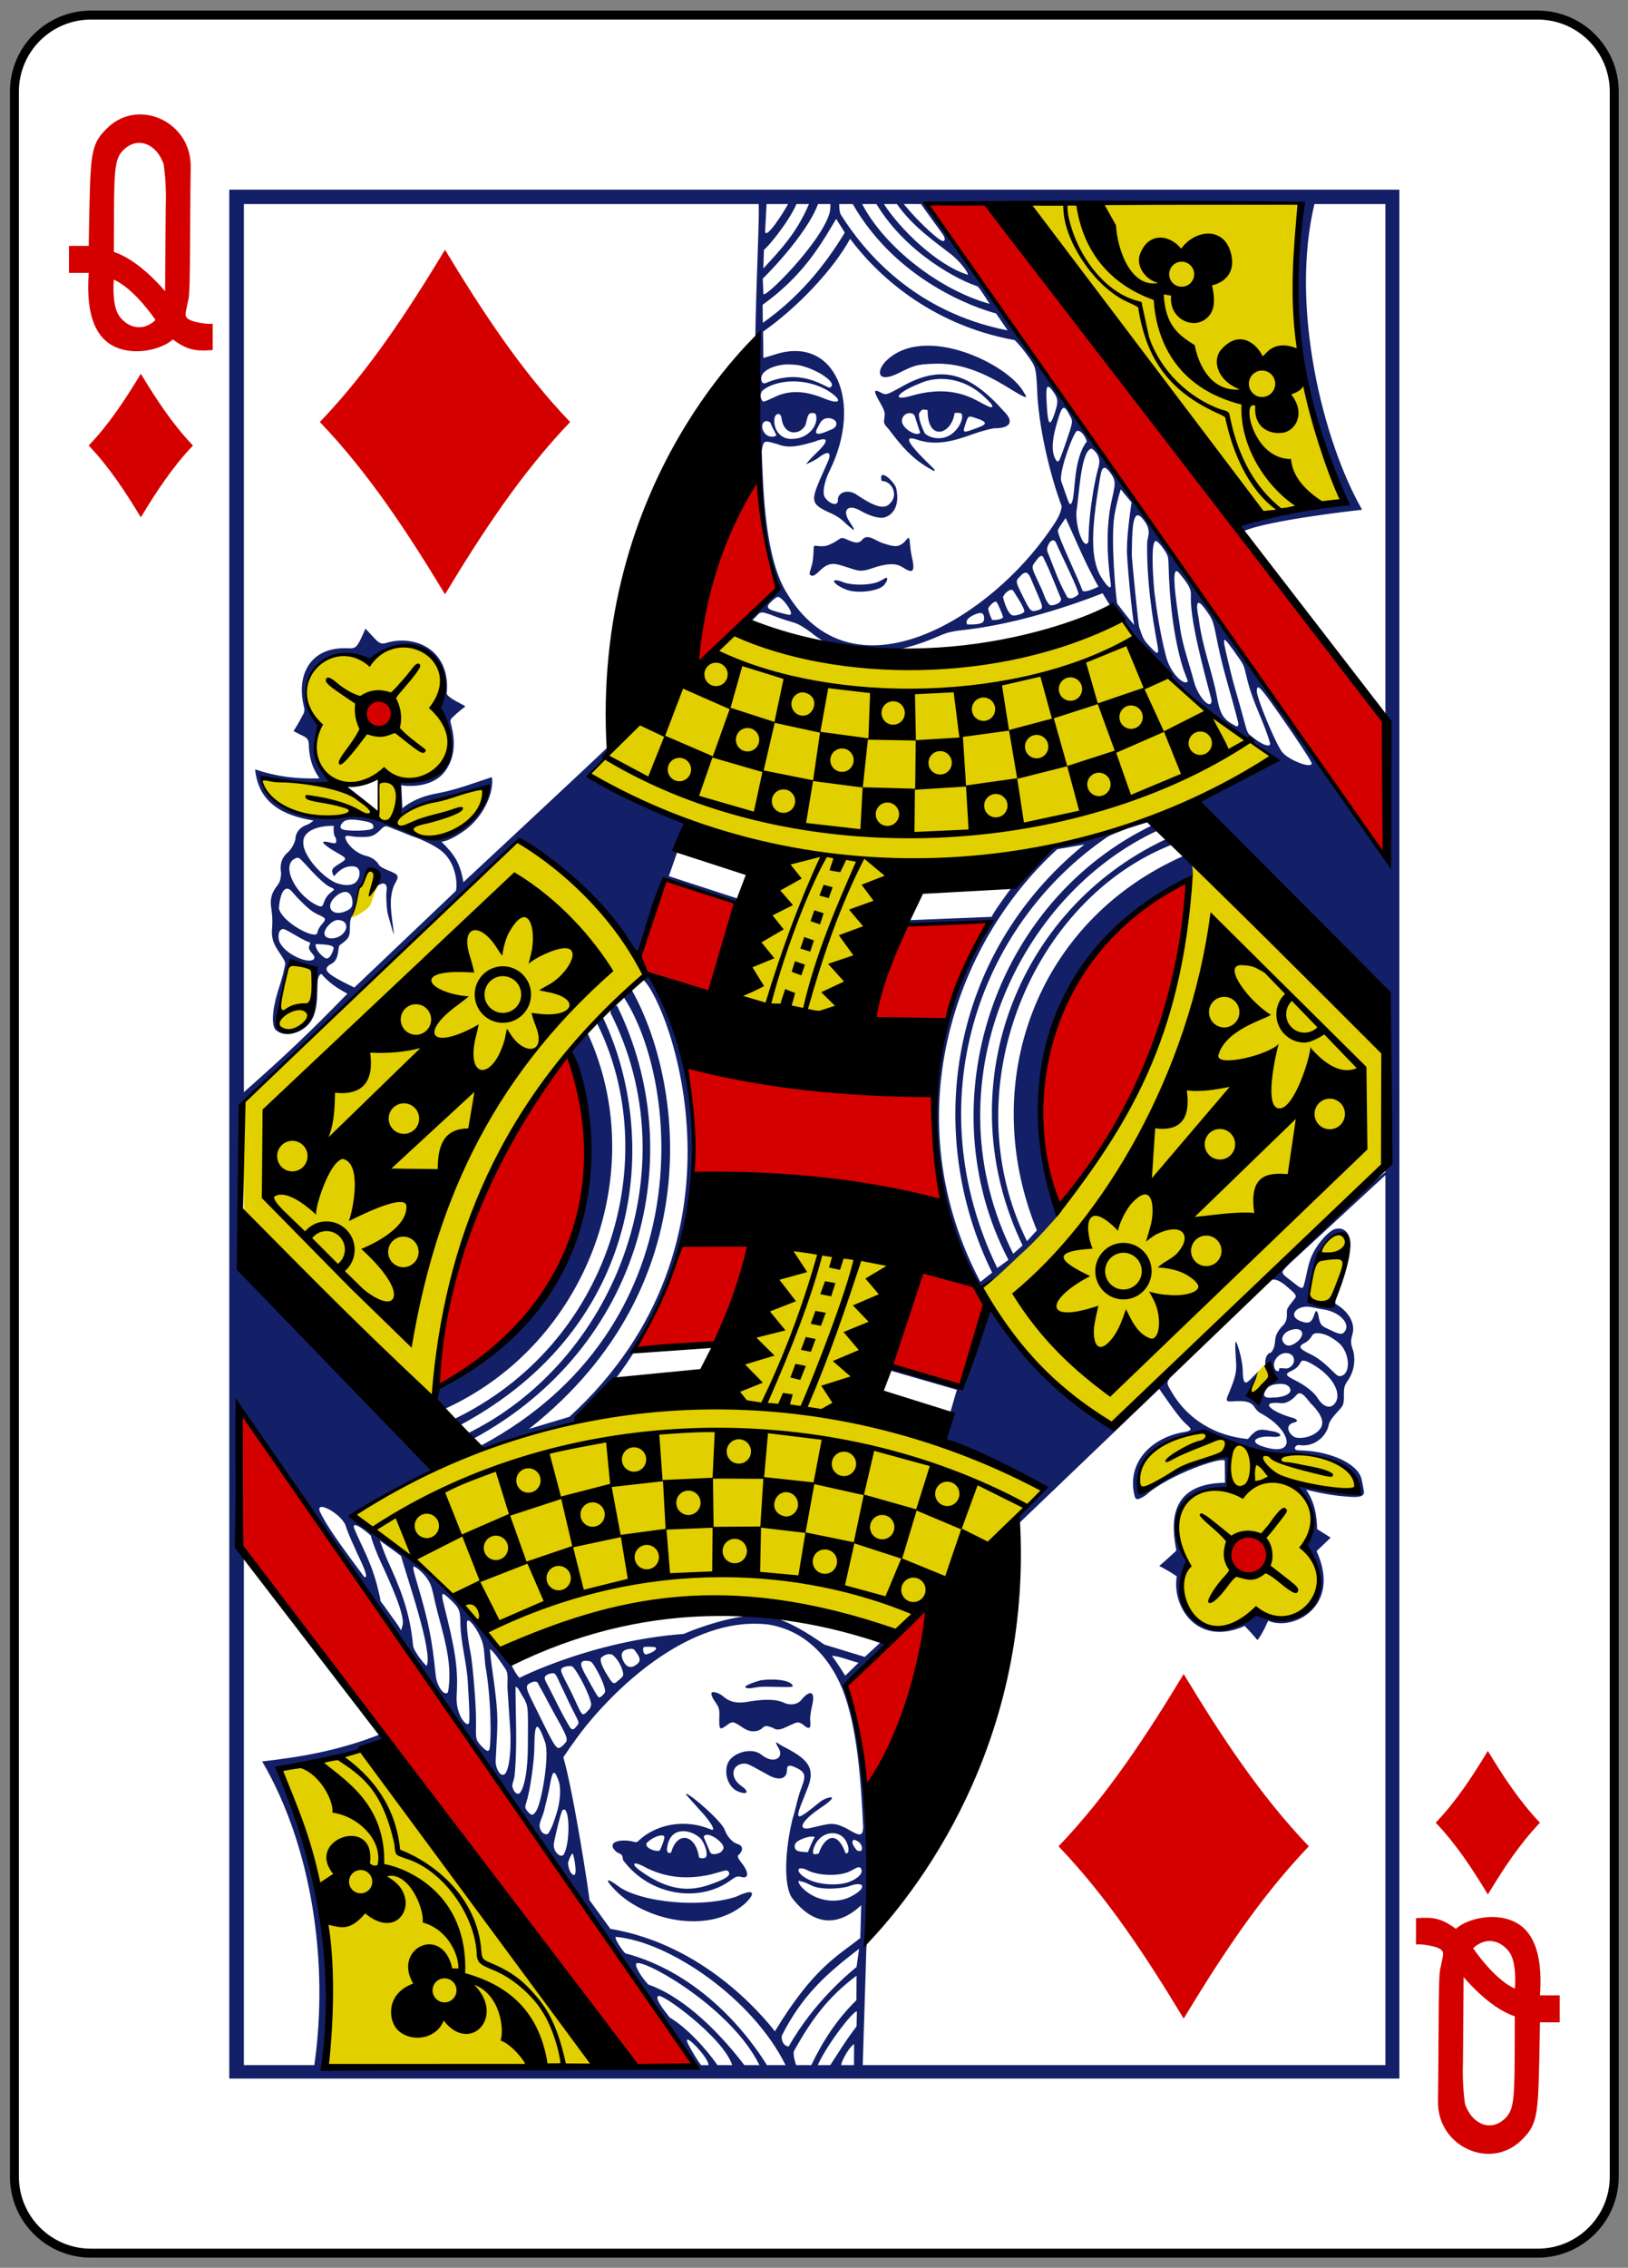 <?xml version="1.0" encoding="utf-8"?>
<!-- Generator: Adobe Illustrator 16.0.0, SVG Export Plug-In . SVG Version: 6.00 Build 0)  -->
<!DOCTYPE svg PUBLIC "-//W3C//DTD SVG 1.1//EN" "http://www.w3.org/Graphics/SVG/1.1/DTD/svg11.dtd">
<svg version="1.1" id="Layer_1" xmlns="http://www.w3.org/2000/svg" xmlns:xlink="http://www.w3.org/1999/xlink" x="0px" y="0px"
	 width="181px" height="252px" viewBox="0 0 181 252" enable-background="new 0 0 181 252" xml:space="preserve">
<rect x="0" y="0" width="181" height="252" fill="#808080" stroke="none"/>
<g id="g7107" transform="matrix(0.996,0,0,0.997,10.56,-8.14)">
	<path id="rect7166-7" fill="#FFFFFF" stroke="#000000" stroke-width="1.001" d="M-0.451,9.846h161.498
		c4.717,0,8.542,3.82,8.542,8.531v232.386c0,4.712-3.825,8.531-8.542,8.531H-0.451c-4.717,0-8.542-3.819-8.542-8.531V18.377
		C-8.993,13.665-5.168,9.846-0.451,9.846z"/>

		<path id="path6307-8" fill="#E2CF00" d="
		M103.367,30.88c0,0,20.282,29.39,27.161,34.606c0.506,0.238,8.986-1.385,8.986-1.385c-4.347-10.433-7.143-21.225-4.322-33.325
		L103.367,30.88z M114.638,77.361c-13.983,3.956-27.94,7.677-43.099,1.228L54.983,94.622c-0.137,0.413,19.999,9.134,20.339,8.114
		c-9.872,26.634,5.519,31.47,15.318,2.172c12.828-1.684,28.216-3.428,40.934-12.279C120.565,85.997,114.626,77.282,114.638,77.361z
		 M30.533,82.102c-5.299-3.26-9.442,3.45-5.561,6.8c-0.456,1.957-0.611,4.871,1.278,6.151c1.736,1.1,4.973-0.041,5.44-0.028
		c0.033,0,0.084,3.523-0.185,3.513c-0.502-0.017-2.397-1.635-3.566-1.986c-3.95-1.187-9.506-1.773-9.408-1.568
		c0.165,0.342-0.984,1.154,3.423,3.929c1.637,1.031,6.811-0.13,10.931,1.173c2.509,0.794,4.764,2.06,6.127,1.403
		c3.594-0.985,4.999-5.691,4.753-5.657c-0.12-0.142-10.868,2.773-9.857,3.283l-0.032-4.086c4.239,0.467,8.064-2.612,3.898-7.891
		C40.877,84.044,36.537,76.676,30.533,82.102L30.533,82.102z M48.193,100.793c-10.425,10.535-31.734,30.306-31.734,30.306
		l0.228,14.756l20.819,18.675c1.649-19.823,12.887-38.326,23.587-47.582C62.075,114.132,50.459,101.78,48.193,100.793z
		 M122.468,104.437c-1.57,12.189-2.998,28.813-23.627,47.291c3.575,6.102,8.125,12.313,14.673,15.277
		c0.465,1.05,18.926-19.149,30.284-28.699l-0.06-12.937L122.468,104.437z M29.496,107.054c-0.043,0.266-0.805,3.467-1.002,3.383
		c0.016,0.174,2.113-0.781,2.35-1.659c0.207-0.77,0.689-1.813,0.72-1.96C31.092,103.521,30.197,105.862,29.496,107.054z
		 M21.773,115.576c-0.749,1.813-1.45,5.146-1.192,7.315c3.693,1.853,4.697-5.856,3.704-6.592
		C23.689,116.046,22.28,115.558,21.773,115.576z M135.832,150.921c-0.342,1.538-0.27,1.995,0.413,2.294
		c1.195,0.525,1.732-0.11,2.693-2.614c0.571-1.489,1.08-3.733,0.62-4.624C137.291,144.394,136.095,149.761,135.832,150.921
		L135.832,150.921z M71.24,163.857c-15.159,2.408-30.327,3.893-42.364,13.306c1.357-0.159,15.946,13.576,16.701,15.508
		C67.873,181.752,89.528,190,89.528,190l16.317-15.764c0.629-0.3-17.747-7.888-21.209-9.166
		C97.151,131.3,77.332,136.375,71.24,163.857L71.24,163.857z M130.908,160.003c-0.991,0.801-1.49,1.526-2.262,2.565l0.779,1.262
		l1.994-2.204L130.908,160.003z M116.629,174.21c2.101-0.95,9.559-4.575,9.879-3.737l-0.158,3.629
		c-1.141-0.374-8.505,0.844-4.246,8.465c-2.683,6.054,3.295,9.177,7.482,5.174c8.775,3.017,7.599-5.783,5.79-7.206
		c1.426-2.222-0.367-6.954-1.26-6.97c0,0,7.657,1.73,6.908,0.364c-0.341-0.625-0.769-1.701-2.47-2.839
		c-1.962-1.313-5.407-0.837-8.196-1.421c-2.981-0.625-4.901-1.695-7.406-1.846C119.17,168.172,115.641,171.499,116.629,174.21
		L116.629,174.21z M31.296,202.777l-10.55,2.827c0,0,3.413,7.939,4.594,15.019c1.444,8.659,0.29,18.073,0.29,18.073l30.621,0.155
		L31.296,202.777z"/>

		<path id="path6309-7" fill="#D40000" d="
		M58.792,238.744c-13.435-19.224-25.884-37.509-42.413-57.664c0,0,0.014-7.789,0.073-15.514l50.777,72.988L58.792,238.744z
		 M85.991,207.705c-0.434-3.65-1.175-8.02-2.241-11.78l9.271-8.762C92.02,194.993,90.485,201,85.991,207.705z M130.3,180.087
		c2.074,2.763-1.427,4.296-2.749,3.067C124.871,180.661,128.797,178.086,130.3,180.087z M38.374,162.689
		c-1.538,0.988,2.764-24.091,14.576-37.053C60.134,146.266,47.459,157.832,38.374,162.689z M96.645,162.595l-7.845-2.122
		l3.693-10.998c0,0,7.578,1.73,6.95,4.013C97.398,160.924,96.645,162.595,96.645,162.595z M60.331,158.369
		c2.124-3.501,3.736-7.361,5.222-11.312l7.858-0.163l-3.948,10.898L60.331,158.369z M107.609,142.935
		c-6.071-12.118,1.081-31.299,14.291-36.578C121.425,118.646,117.621,131.094,107.609,142.935z M66.804,139.492
		c0.267-4.304-0.225-8.815-0.819-12.813c8.374,1.934,17.502,3.229,27.613,3.69l0.964,11.602
		C85.583,140.323,76.447,139.143,66.804,139.492z M86.86,121.813c0.893-3.597,2.038-7.119,3.6-10.516l9.568-0.447
		c-0.05-0.187-4.083,6.382-5.049,11.123C93.456,121.812,86.86,121.813,86.86,121.813L86.86,121.813z M68.721,118.944
		c-2.793-0.988-6.612-1.264-8.096-3.429l2.905-9.227l8.603,2.645L68.721,118.944z M92.864,30.901l6.742-0.065
		c0,0,32.396,41.554,44.538,57.724c-0.405,1.646,0.135,15.595,0.135,15.595C127.081,79.893,92.864,30.901,92.864,30.901z
		 M30.74,88.879c-1.811-1.95,1.069-3.677,2.268-1.935C34.063,88.479,31.696,89.908,30.74,88.879z M67.09,82.067
		c0.104-9.629,6.916-21.058,6.845-20.766c-0.078-0.019,0.971,9.414,2.28,12.382C75.862,74.206,67.412,82.67,67.09,82.067z"/>

		<path id="path6311-0" fill="#131F67" d="
		M14.991,29.308v210.525h130.615V29.308H14.991z M134.618,30.907c-1.062,11.657-1.248,20.672,4.786,32.762
		c-1.09,1.145-9.3,1.471-11.888,2.826c-0.047,0.326,0.665,0.89,0.665,0.89c2.706-1.259,13.261-2.408,13.261-2.408
		c-4.42-7.724-8.056-22.676-5.32-34.07h7.922v56.256c0,0,0.094,10.693,0.32,16.798c-4.056-5.255-9.282-12.452-12.793-17.901
		c-4.262-6.009-9.006-13.059-13.878-19.673c-1.436-2.084-3.483-4.788-5.155-7.222c-2.623-3.759-4.793-6.677-7.513-10.724
		c-2.906-4.19-5.691-7.993-9.144-12.859c-2.927-4.141-3.064-4.674-3.064-4.674H134.618z M84.586,30.907
		c4.938,8.604,13.778,11.613,16.002,12.194l1.293,1.894C91.46,42.947,85.878,36.24,83.258,32.092
		c-0.204-0.322-0.181-1.185-0.181-1.185H84.586z M79.698,30.907c-1.365,3.249-3.277,5.212-5.09,7.179l0.063-2.089
		c0.056,0.13,2.713-2.921,3.628-5.09H79.698z M82.09,30.907c0,0,0.04,0.651-0.126,1.108c-1.047,3.387-7.544,9.817-7.357,8.854
		l-0.067-1.659c-0.028,0.072,4.881-4.783,6.167-8.303H82.09z M77.365,30.907c-0.506,0.945-2.395,3.898-2.566,3.108l0.168-3.108
		H77.365z M92.209,30.907c0.819,1.188,1.563,2.153,2.424,3.368c0.16,0.232,0.257,0.506,0.216,0.61
		c-0.13,0.337-0.519,0.086-1.595-0.869c-1.764-1.568-2.964-3.11-2.964-3.11H92.209z M85.638,30.907h1.596
		c3.305,5.503,9.235,8.531,11.288,9.172c0.547,0.604,1.138,1.712,1.367,1.956C94.354,40.533,88.153,35.745,85.638,30.907z
		 M89.519,30.907c1.76,2.546,4.518,4.405,6.072,5.623c0.836,0.656,1.938,1.998,1.835,2.263c-3.46-1.096-7.506-5.038-9.363-7.887
		H89.519z M82.735,32.556l0.961,1.535c-2.33,3.851-5.252,7.321-9.149,10.057l-0.021-2.012C78.949,38.943,80.86,35.735,82.735,32.556
		L82.735,32.556z M84.295,34.781c2.778,3.751,8.765,9.558,18.366,11.292c0,0,0.545,0.494,1.341,1.58
		c1.009,1.376,1.025,1.431,1.158,3.689c0.088,4.13,1.428,9.736,2.757,13.263c-0.165,0.877-0.319,1.324-1.968,3.556
		c-6.872,9.305-21.514,18.107-28.727,6.094c-2.405-3.848-2.64-11.226-2.792-15.828c0,0,0.045-0.323,0.063-0.41
		c0.174-0.836,0.412-0.704,1.714-0.346c1.32,0.567,2.695,0.109,4.092-0.272c1.591-0.644,1.723-0.147,0.189,1.288
		c-0.531,0.496-1.18,1.255-1.111,1.218c0.068-0.036,0.96-0.402,1.355-0.702c1.226-0.936,1.516-0.577,1.061,0.453
		c-1.928,4.366-2.269,4.541,0.441,5.754c0.565,0.253,0.951,0.536,1.268,0.813c1.853,1.748,1.187,0.806,0.669,0.003
		c-0.798-1.256-0.077-1.92,1.269-1.142c0.9,0.52,2.082,0.94,2.724,0.741c1.247-0.407,1.627-1.776,1.258-3.284
		c-0.296-0.833-2-2.305-1.608-0.764c1.024-0.047,1.909,1.41,1.019,2.395c-0.672,0.908-1.87,0.417-3.707-0.8
		c-1.015-0.764-2.248-0.373-2.2,0.567c0.032,0.632-0.86,0.487-1.439-0.318c-0.323-0.447-0.104-1.733,0.5-2.953
		c3.809-7.676,0.598-15.119-5.997-13.02c-0.726,0.23-1.379,0.417-1.379,0.417l-0.036-2.936
		C78.363,42.481,82.38,38.262,84.295,34.781L84.295,34.781z M88.145,48.561c-0.994,1.203-0.642,2.275,1.542,1.196
		c1.777-0.879,2.025-0.983,3.962-1.052c2.751-0.1,5.219,0.777,8.273,2.655c2.025,1.245,2.32,1.339,1.77,0.559
		C102.057,48.783,92.391,44.019,88.145,48.561z M78.807,48.921c1.908,0.482,3.74,1.746,3.422,2.269
		c-0.116,0.188-0.226,0.224-0.469,0.097c-1.397-0.692-3.623-1.822-6.84-0.443c-0.354,0.153-0.552-0.083-0.55-0.512
		c0-0.832,1.401-1.497,2.878-1.551C77.772,48.781,78.345,48.807,78.807,48.921z M89.894,51.354
		c-1.138,0.593-1.528,0.908-2.012,0.643c-1.155-0.632-0.91-0.136-0.194,1.138c0.506,0.898,0.502,1.084,0.427,1.634
		c-0.081,0.599-0.07,0.622,0.511,1.262c1.086,1.43,2.166,2.811,3.792,3.895c0.506,0.339,1.184,0.724,1.235,0.725
		c0.162,0.005,0.1-0.124-0.189-0.408c-2.083-2.007-3.725-3.807-1.605-3.043c2.469,0.807,4.817-0.198,6.743-0.854
		c0.785-0.243,1.609-0.448,1.814-0.448c1.778,0.002,2.198-0.74,1.061-1.871C97.631,49.703,94.439,48.686,89.894,51.354z
		 M99.022,52.164c0.795,0.736,1.214,1.135,1.134,1.327c-0.084,0.206-0.696-0.142-1.723-0.691c-2.064-1.103-4.404-1.363-7.329-0.516
		c-2.27,0.656-1.6-0.386,0.93-1.367C94.059,49.982,96.854,50.262,99.022,52.164L99.022,52.164z M77.825,50.674
		c1.734-0.027,3.54,0.543,4.748,1.587c0.843,0.728,0.227,0.897-1.143,0.33c-2.071-0.859-3.816-0.995-5.515-0.198
		c-0.534,0.25-1.149,0.548-1.317,0.532c-0.283-0.193-0.405-0.753-0.158-1.15C75.122,51.104,76.476,50.697,77.825,50.674z
		 M106.404,51.271c0.128,0.006,0.319,0.209,0.604,0.609c0.519,0.731,0.539,1.091,0.109,2.369c-0.526,1.561-0.736,1.307-0.868-0.87
		C106.163,51.967,106.161,51.261,106.404,51.271z M108.123,53.624c0.198-0.028,0.429,0.321,0.798,1.044
		c0.257,0.505,0.196,0.655-0.608,3.016c-0.337,0.989-0.654,1.776-0.663,1.782c-0.247,0.196-0.215,0.178-0.321,0.043
		c-0.574-0.735-0.533-2.168-0.038-3.886C107.665,54.322,107.869,53.66,108.123,53.624L108.123,53.624z M92.5,53.802
		c0.062-0.005,0.446,0.078,0.446,0.078c-0.039,3.498,2.658,2.794,3.015,0.311c0,0,0.666-0.07,0.768,0.096
		c0.32,0.52-0.423,2.017-1.533,2.507c-0.81,0.362-1.913,0.274-2.57-0.333c-0.184-0.343-0.742-1.642-0.638-2.181
		C92.118,53.965,92.312,53.819,92.5,53.802L92.5,53.802z M90.892,54.211c0.027-0.001,0.053-0.001,0.081,0
		c0.265,0.014,0.457,0.085,0.562,0.407l0.578,1.777c-0.425,0.509-2.041-0.523-2.038-1.298
		C90.075,54.562,90.478,54.232,90.892,54.211L90.892,54.211z M79.921,54.208c0.407-0.04,0.551,0.006,0.598,0.387
		c0.138,1.155-1.014,2.409-2.508,2.478c-1.445,0.162-2.226-0.962-2.182-2.058c0-0.834,0.719-0.938,0.798-0.279
		c0.229,1.903,1.85,2.011,2.591,0.961C79.499,55.285,79.434,54.271,79.921,54.208z M97.674,54.595
		c0.115-0.005,0.269,0.038,0.495,0.117c1.491,0.477,1.531,0.707,0.256,1.168c-1.521,0.55-1.621,0.622-1.263-0.442
		C97.362,54.844,97.421,54.605,97.674,54.595z M81.866,54.763c1.106,0.069,1.199,1.006,0.227,1.32
		c-1.448,0.64-1.936,0.599-1.375-0.347C81.022,55.066,81.294,54.775,81.866,54.763z M74.951,55.1c0.132-0.001,0.283,0.05,0.445,0.17
		c0.166,0.504,0.448,0.89,0.67,1.41c-0.227,0.225-0.769,0.222-1.113-0.052c-0.693-0.551-0.574-1.522,0-1.528H74.951z
		 M109.707,56.183c0.43,0.002,0.866,0.684,1.008,1.192c-1.5,1.931-1.264,5.538-1.613,6.627c-0.302,0.887-0.399,0.121-1.234-2.174
		c-0.336-0.926,1.361-5.531,1.753-5.633C109.65,56.187,109.679,56.182,109.707,56.183L109.707,56.183z M111.241,58.163
		c0.334,0.191,0.789,0.63,0.868,1.32c0.046,0.401-0.151,0.934-0.279,1.46c-0.303,1.253-0.713,3.619-0.86,5.805
		c-0.062,0.931-0.059,1.767-0.1,1.849c-0.451,0.887-1.403-1.499-1.321-3.398C109.844,63.682,110.008,58.372,111.241,58.163
		L111.241,58.163z M113.359,60.889c0.212,0.295,0.346,0.521,0.412,0.776c0.114,0.442,0.018,0.971-0.241,2.098
		c-0.689,2.986-0.589,6.204-0.139,9.509c0.094,0.695-0.387,0.347-1.115-0.85c-0.404-0.664-0.662-1.574-0.787-2.648
		c-0.254-2.349,0.235-5.533,0.651-8.044C112.324,60.616,112.453,59.637,113.359,60.889L113.359,60.889z M114.502,62.706l1.205,1.456
		c0,0-0.514,3.348-0.511,5.133c-0.084,0.669,0.598,7.942,0.821,8.53c-0.741-0.831-1.086-1.32-1.898-2.364
		c-0.092,0.015-0.795-7.166-0.31-9.913C114.103,63.886,114.502,62.706,114.502,62.706L114.502,62.706z M116.392,65.598
		c0.202-0.007,0.459,0.221,0.783,0.676c0.291,0.41,0.434,0.748,0.449,1.258c0.011,0.372-0.173,0.66-0.179,1.324
		c-0.034,3.957,0.499,7.691,1.17,11.291c0.236,1.287-0.224,0.762-0.986-0.053c-0.698-0.747-0.711-1.03-1.084-2.091
		c-0.075-0.212-0.818-7.507-0.811-8.059c0.026-2.267,0.09-3.53,0.351-4.074C116.172,65.692,116.271,65.603,116.392,65.598z
		 M112.014,73.548c0,0-1.402,0.723-1.77,0.469c-0.592-1.618-2.728-5.953-2.765-6.72c0.037-0.253,0.876-1.392,0.876-1.392
		C109.536,68.472,110.598,71.099,112.014,73.548z M85.623,68.343c-0.423,0.498-0.927,0.29-1.946-0.159
		c-0.523-0.161-0.442,0.055-1.306,0.505c-0.67,0.349-0.905,0.358-1.349,0.355c-0.586-0.006-0.796-0.211-0.798,0.202
		c0,0.228-0.035,1.259-0.174,1.793c-0.188,0.726-0.352,1.045-0.249,1.172c0.297,0.273,0.548,0.107,1.175-0.502
		c1.042-1.008,1.743-0.719,2.904-0.344c1.319,0.426,1.592,0.584,2.799,0.161c1.709-0.599,2.738-0.6,3.419-0.165
		c1.172,0.748,1.526,0.704,1.044-1.343c-0.156-0.659-0.167-1.683-0.263-1.86c-0.109-0.201-0.407,0.372-0.719,0.583
		c-0.596,0.402-0.905,0.395-2.25-0.047C87.113,68.431,86.221,67.575,85.623,68.343z M107.257,68.611
		c0.521,1.23,2.593,5.338,2.529,5.797c-0.403,0.363-0.944,0.629-1.263,0.304c-1.036-1.895-1.347-2.917-2.188-5.042
		C106.083,69.16,106.834,67.865,107.257,68.611L107.257,68.611z M118.384,68.46c0.147-0.021,0.453,0.285,0.681,0.591
		c0.71,0.951,0.752,1.069,0.775,2.089c0.081,3.696,0.545,8.048,1.584,11.404c0.204,0.66,0.592,1.463,0.549,1.572
		c-0.348,0.508-1.964-0.854-2.451-2.928c-0.673-2.632-1.066-5.38-1.28-7.167C117.971,70.874,117.972,68.623,118.384,68.46
		L118.384,68.46z M105.954,70.498c0.597,1.154,1.349,3.145,1.855,4.339c0.231,0.518-0.95,0.928-1.22,0.751
		c-0.472-0.354-0.695-1.346-1.004-1.942c-0.985-2.159-1.162-2.204-0.616-2.876C105.304,70.303,105.706,69.73,105.954,70.498z
		 M120.722,71.822c0.087,0,0.199,0.085,0.341,0.268c0.622,0.738,1.046,1.301,1.209,1.848c0.118,0.397,0.023,0.695,0.065,1.414
		c0.112,1.883,0.605,4.454,2.003,9.715c0.136,0.512,0.321,1.12,0.298,1.285c-0.135,0.965-1.548-0.601-1.96-2.218
		c-0.477-1.835-1.347-4.179-1.604-6.347C120.547,74.345,120.254,71.822,120.722,71.822L120.722,71.822z M104.709,73.213
		c1.175,2.749,1.268,2.744,0.529,2.962c-0.782,0.23-0.829,0.155-1.748-1.717c-0.67-1.366-0.803-1.537-0.239-2.029
		C104.111,71.411,104.338,72.38,104.709,73.213z M88.343,72.558c-0.133,0.002-0.528,0.302-0.923,0.458
		c-0.971,0.385-2.695,0.411-3.745,0.094c-1.863-0.748-1.338,0.224,0.309,0.816c1.279,0.431,3.81,0.097,4.202-0.701
		C88.428,72.969,88.516,72.554,88.343,72.558z M102.501,74.003c1.049,1.625,1.364,2.275,1.187,2.401
		c-0.168,0.168-0.999,0.482-1.34,0.314c-0.429-0.211-0.801-1.214-0.99-2.002C101.49,74.333,102.179,73.644,102.501,74.003z
		 M76.225,74.688c0.469,0.002,1.687,1.645,1.44,1.942c-0.069,0.152-0.526,0.007-1.593-0.29c-0.357-0.131-1.163-0.237-0.908-0.755
		C75.291,75.349,76.037,74.687,76.225,74.688z M101.376,76.94c-0.105,0.281-0.896,0.347-1.232,0.326
		c-0.288-0.603-0.365-0.891-0.445-1.289c0.11-0.239,0.651-0.859,0.918-0.738C100.778,75.382,101.295,76.643,101.376,76.94z
		 M123.201,75.356c0.167,0.006,0.456,0.3,0.887,0.916c0.813,1.165,0.703,1.081,1.286,3.863c0.662,3.157,1.454,5.404,2.254,8.628
		c0.011,0.535-0.205,0.393-0.798,0.03c-0.968-0.591-1.287-1.247-1.591-2.959c-0.521-2.825-1.62-5.44-2.041-8.778
		c-0.223-1.104-0.24-1.71,0-1.701H123.201z M98.804,76.483c0.571-0.02,0.494,0.863,0.331,1.006c-0.418,0.364-1.57,0.256-1.767,0.276
		C96.926,77.071,98.431,76.507,98.804,76.483z M126.106,79.487c0.169,0.023,0.62,0.661,1.465,1.852
		c0.811,1.143,0.634,0.956,1.119,2.838c0.687,2.6,1.825,4.475,2.491,6.869c0,0.273-0.332,0.238-0.647,0.109
		c-0.615-0.259-1.164-0.695-1.684-1.122c-0.357-0.386-0.354-0.876-1.407-4.505c-0.379-1.309-0.478-1.649-0.952-3.638
		C126.093,80.227,125.915,79.461,126.106,79.487L126.106,79.487z M38.124,87.255c2.759,5.09,1.737,7.347-4.197,8.052
		c-0.429-0.061-0.024,2.608-0.036,3.8c2.974-1.706,6.569-2.103,9.884-3.174c-0.902,2.896-2.487,6.179-7.283,5.673
		c-5.015-3.884-10.916-1.551-14.92-3.127c-2.179-0.814-3.01-3.239-3.036-3.655c2.612,0.263,5.561,0.824,8.092,0.64
		c-2.764-2.135-1.956-5.09-1.567-6.44c-3.235-4.089-0.535-8.689,4.164-7.62c0.487,0.111,1.445,0.584,1.445,0.584
		C35.202,77.921,40.455,81.742,38.124,87.255L38.124,87.255z M129.827,84.778c0.188-0.018,0.602,0.473,1.433,1.639
		c2.465,3.456,4.599,6.672,4.566,6.853c-0.106,0.596-2.674-0.448-3.322-1.301c-0.739-0.971-2.815-5.972-2.812-6.768
		C129.692,84.937,129.73,84.788,129.827,84.778z M29.453,99.584c1.281,0.189,1.64,0.298,1.626,0.799
		c0.11,0.427-3.112,0.484-3.548,0.168c-0.348-0.253,0.101-0.807,0.445-0.94C28.476,99.46,28.971,99.513,29.453,99.584L29.453,99.584
		z M118.24,100.042c-17.994,8.519-25.356,31.181-16.273,48.547l-1.251,0.905c-8.905-18.361-2.281-38.036,12.188-47.973
		c0.586-0.417,1.881-0.74,2.484-1.139c0,0-5.901,1.349-7.901,2.133c-0.404-0.014-1.595,0.408-2.874,1.798
		c-1.118,1.038-4.614,5.87-4.504,6.039l-9.29,0.375l0.008,0.344l9.118-0.212c-9.389,15.498-7.082,30.244-1.285,40.564l0.143,0.096
		c0.337,0.227,1.224-0.423,3.064-2.171c0.757-0.719,1.713-1.613,2.122-1.987c1.137-1.044,2.756-2.847,3.87-4.148
		c-6.313-12.899-0.085-29.889,14.689-37.545c0.025-0.408-0.158-1.653-0.158-1.653s-0.558-0.503-0.888-0.451
		c-16.46,7.268-23.054,25.317-16.362,41.73l-1.105,1.205c-8.409-16.997,0.618-38.241,16.356-44.26
		c-0.008-0.384-0.348-0.874-0.771-0.579c-16.992,7.908-24.396,28.103-16.073,45.315l-1.049,0.929
		c-9.469-18.847,0.508-39.966,16.149-47.183C119.112,100.614,118.24,100.042,118.24,100.042L118.24,100.042z M26.655,100.217
		c0,0-0.12,1.003,0.234,1.346c0.163,0.716-0.097,0.639-0.705,0.493c-1.496-0.357-0.329,0.496,0.896,1.184
		c1.205,0.679,1.044,0.655-0.009,1.325c-0.706,0.449-0.633,0.618-0.539,0.959c0.141,0.506,0.237,0.169,0.531-0.101
		c0.616-0.567,1.107-0.709,1.654-0.707c0.821,0.004,0.905,0.662,0.759,1.177c-0.327,1.08-1.434,1.022-2.343,0.753
		c-1.486-0.439-3.914-3.023-3.876-4.545C23.153,100.739,25.014,100.155,26.655,100.217z M33.338,100.551
		c0.576,0.213,1.301,0.496,2.099,0.831c1.102,0.351,2.218,0.922,2.938,1.403c2.192,1.466,2.059,4.396,1.9,4.687l-11.327,10.761
		c0,0-0.64-0.313-1.242-0.621c-1.904-0.974-2.362-1.487-1.306-2.027c0.513-0.262,0.679-0.824,0.751-1.375
		c0.098-0.737,0.061-0.611,0.5-0.947c0.765-0.584,0.801-0.826,0.805-1.798c0-0.643,0.069-0.94,0.302-1.343
		c0.185-0.32,0.381-0.99,0.511-1.759c0.022-0.126,0.027-0.442,0.053-0.554c0.133-0.601,0.324-0.778,0.451-0.914
		c0.127-0.136,0.331-0.601,0.472-1.002c0.317-0.896,0.257-0.763,0.767-0.664c0.742,0.145,0.635,0.578,0.554,1.266
		c-0.039,0.334-0.262,0.568-0.186,0.494c0.102-0.101,0.557-0.316,0.65-0.338c0.237-0.054,0.474,0.027,0.535,0.4
		c0.033,0.208-0.056,0.59-0.05,0.886c0.015,0.765,0.046,1.683,0.221,2.287c0.841,2.91,0.674,2.507,0.387,0.085
		c-0.069-0.579-0.149-1.43-0.066-2.14c0.059-0.499,0.201-1.118,0.395-1.456c0.497-0.868,0.524-1.039-0.554-1.468
		c-0.4-0.159-1.083-0.437-1.224-0.714c-0.173-0.339-0.686-0.801-1.356-0.959c-1.626-0.383-2.574-1.959-2.339-2.194
		c0.153-0.154,0.809,0.047,1.223,0.062c1.486,0.053,1.802-0.024,2.459-0.59c0.351-0.302,0.508-0.57,0.787-0.59
		C32.746,100.254,33.121,100.473,33.338,100.551L33.338,100.551z M110.437,102.293c-15.217,12.342-17.884,32.305-10.293,47.711
		l-1.313,1.035c-9.54-18.07-3.132-37.563,8.588-48.223L110.437,102.293z M22.586,103.765c0.269-0.024,0.562,0.37,1.631,1.515
		c0.719,0.771,1.468,1.44,1.862,1.665c0.895,0.429,0.698,0.251-0.046,0.959c-0.761,0.876-0.34,1.596-1.251,1.157
		c-2.368-1.114-4.03-4.397-2.491-5.187C22.408,103.814,22.497,103.774,22.586,103.765z M21.409,107.217
		c0.058-0.005,0.121,0.004,0.181,0.019c0.292,0.072,0.646,0.622,1.027,1.006c1.053,1.062,1.541,1.533,2.382,1.906
		c0.827,0.366,0.849,0.456,0.267,1.102c-0.211,0.236-0.337,0.518-0.387,0.676c-0.049,0.158-0.062,0.358-0.239,0.392
		c-0.922,0.177-3.985-1.685-4.106-2.97C20.633,108.147,20.935,107.254,21.409,107.217z M27.9,107.574
		c0.532-0.014,0.844,0.461,0.841,1.23c0,0.534-0.301,0.75-0.91,0.979c-1.301,0.489-2.102-0.445-1.193-1.475
		C27.02,107.875,27.537,107.584,27.9,107.574z M27.106,110.707c0.982,0.004,1.265,0.834,0.546,1.55
		c-0.677,0.672-2.04,0.675-2.037-0.063C25.615,111.616,26.481,110.705,27.106,110.707z M21.021,111.7
		c0.663,0.196,2.28,1.364,2.991,1.501c0.037,0.394-0.436,0.501,0.235,1.241c0.305,0.336,0.331,0.565,0.066,0.706
		c-0.81,0.433-3.62-0.936-3.807-2.344C20.415,112.116,20.643,111.725,21.021,111.7z M24.685,113.387
		c0.966,0.04,2.06,0.07,1.945,0.532c-0.084,0.335-0.43,1.222-0.872,1.056c-0.215-0.08-0.424-0.295-0.573-0.439
		C24.669,114.04,24.532,113.38,24.685,113.387z M61.226,117.396c2.814,2.555,13.041,29.241-8.269,48.682l-4.522,1.358
		c20.46-16.104,17.057-38.969,11.535-48.831c0-0.29-0.079-0.257-0.59,0.206c-0.445,0.405-0.492,0.492-0.314,0.566
		c6.24,9.625,8.571,36.811-16.011,49.929c-0.412,0.429,0.423,0.362,0.423,0.362c0.043-0.353,11.069-3.039,10.291-3.106
		c10.276-9.107,19.223-30.823,8.085-49.751C61.585,116.634,61.226,117.396,61.226,117.396L61.226,117.396z M57.676,120.418
		l-0.143,0.603c8.92,17.553,0.405,39.059-16.174,47.02c0.273,0.2,0.576,0.339,0.88,0.482c18.809-10.154,24.231-31.64,16.027-48.284
		L57.676,120.418z M56.185,121.663l-0.104,0.637c7.384,14.939,1.522,35.671-16.1,44.081c-0.168,0.905,0,0.641,0.827,0.598
		c20.39-10.961,22.308-31.808,15.928-45.346L56.185,121.663z M54.919,123.455c-0.576,0.762-1.63,1.158-1.981,2.14
		c5.924,15.694-1.732,30.803-14.694,37.171c-0.01,0.79-0.575,2.745,0.797,2.432c16.013-7.271,22.98-26.599,15.979-41.813
		C55.02,123.384,54.929,123.451,54.919,123.455z M135.348,153.799c0.59,0.041,1.118,0.221,1.665,0.292
		c1.989,0.259,3.279,1.712,2.391,2.596c-0.292,0.29-0.699,0.123-1.992-0.509c-0.593-0.292-0.689-0.564-0.811-1.221
		c-0.147-0.788-0.304-0.866-0.504-0.257c-0.201,0.617-0.418,0.999-1.097,0.845C133.092,155.1,133.812,153.784,135.348,153.799z
		 M114.073,167.162c-4.776-2.718-10.674-7.618-14.046-13.185c-1.676,3.155-3.645,8.892-3.645,8.892l-7.496-2.099l-0.088,0.157
		l7.409,2.14l-0.722,2.479c-0.078,0.268-1.225,3.088-1.225,3.088l11.572,5.414c-0.717,1.125-1.5,1.854-2.494,2.902
		c-0.562,0.592-0.578,1.358-0.578,1.358l16.046-15.342c0,0,2.07,3.076,2.84,3.774c0.722,0.654,0.946,0.813,0.103,1.009
		c-3.769,0.555-6.696,3.415-5.676,7.254c0.165,0.427,0.497,0.27,1.212-0.18c2.503-2.273,8.621-4.377,8.83-3.842l0.024,2.443
		c-6.586,0.096-5.911,4.951-5.43,7.555c0,0.055-1.904,1.724-1.904,1.724c0.673,0.354,1.333,0.72,1.955,1.157
		c-0.579,3.239,2.174,7.932,7.58,5.529c0.468,0.48,0.909,0.964,1.424,1.568c0.553-0.643,1.192-2.155,1.192-2.155
		c2.685,1.219,8.258-1.509,5.407-7.754l1.571-1.503l-1.51-0.954c-0.039-1.587-0.284-3.006-1.23-4.389c0,0,2.536,0.647,4.412,0.756
		l0,0c1.158,0.106,2.135,0.135,2.037-0.568c-0.028-0.206-0.201-1.217-0.315-1.548c-0.559-1.636-3.462-2.837-6.281-2.996
		c-0.46-0.025-0.954-0.012-1.054-0.131c-0.183-0.223,0.146-0.543,0.449-0.49c1.544,0.268,3.028-0.874,3.296-2.33
		c0.053-0.255,0.369-0.723,0.821-1.219c0.803-0.882,0.867-0.858,0.851-2.132c-0.01-0.886,0.144-1.082,0.551-1.673
		c0.525-0.844,0.769-1.948,0.504-3.088c-0.083-0.362-0.425-0.874-0.133-1.773c0.473-1.466-0.567-2.806-1.93-3.57
		c-0.11-0.031-0.077,0.076-0.167,0.184c-1.238,0.386-2.745-0.502-2.745-0.502c-0.31-0.153,1.054-8.102,3.881-7.391
		c0.471,0.286,0.669,1.665,0.634,1.691c0.13-0.004,0.2-0.813,0.018-1.354c-0.191-0.566-0.63-1.105-1.473-0.946
		c-0.654,0.123-1.409,0.993-1.75,1.43c-1.321,1.687-1.336,2.765-1.777,4.559c-0.212,0.848-0.235,0.799-1.407-0.12
		c-0.84-0.658-1.248-0.868-0.955-1.254c0.131-0.174,0.677-0.723,0.677-0.723l10.706-9.871v99.191H85.701l0.405-13.036
		c1.086-8.933-0.825-27.692-2.27-29.457c1.115-1.254,4.574-4.281,4.384-4.418l-0.459-0.272l-1.828,1.687l-4.517-1.372
		c-1.928-1.334-3.893-2.567-5.934-3.092c-3.33-0.858-9.746,1.873-9.751,1.901c-10.249,0.762-18.455,4.934-18.341,4.902
		c-0.446-0.411-1.037-1.722-1.053-1.714c-5.283-7.371-10.476-11.499-17.572-16.536l8.986-4.977l-21.296-22.306l-0.187-18.113
		l30.85-29.566c0.182-0.511,9.843,6.839,13.44,12.821c0.69-2.924,1.975-5.579,3.045-8.45c0.112-0.263,6.138,2.233,7.925,2.339
		c0.267,0.016,0.483-0.266,0.483-0.266l-7.952-2.592l1.626-4.67c0,0,0.567-1.269-0.073-1.479c-3.625-1.176-7.027-3.248-10.494-5.013
		c0,0,1.62-1.805,1.643-1.884c0.024-0.075,0.68-1.044,0.524-1.377c-1.764,1.715-16.158,15.096-16.158,15.096
		c-0.409-2.296-1.053-3.099-2.452-4.516c0.763-0.036,1.956-0.792,2.646-1.295c2.11-1.541,3.258-4.29,2.982-5.896
		c-2.026,0.646-3.854,1.403-6.39,1.864c-1.425,0.26-2.777,0.905-3.597,1.597l-0.126-2.563c0.008,0.029,3.412,0.6,4.99-1.693
		c1.361-1.976,0.802-4.237,0.49-5.39c0.035-0.256-0.041-0.227,0.546-0.768c0.433-0.4,1.107-0.917,1.107-0.917
		c0.028-0.145-1.76-0.809-2.062-1.417c0.476-4.75-3.309-6.583-6.513-5.739c-0.599,0.181-0.885,0.294-1.596-0.502
		c-0.107-0.119-0.961-1.023-0.961-1.023s-0.377,0.872-0.57,1.254c-0.629,1.241-0.801,0.868-2.155,0.935
		c-3.432,0.169-4.964,2.946-4.176,6.356c0.185,0.799,0.102,0.676-0.422,1.688c-0.268,0.517-0.705,1.177-0.705,1.177
		s0.63,0.35,1.054,0.54c0.629,0.281,0.661,0.611,0.659,1.238c0.087,1.384,0.39,2.31,1.184,3.499c-2.689,0.062-4.751-0.19-7.184-1
		c0.372,3.752,3.131,5.149,6.511,5.699c0,0-0.354,0.332-0.727,0.48c-0.791,0.23-1.286,0.926-1.278,1.549
		c-0.114,0.596-0.498,1.193-0.852,1.512c-0.527,0.457-0.958,1.1-0.751,2.344c-0.053,0.901-0.27,1.162-0.535,1.507
		c-0.53,0.691-0.709,1.377-0.577,2.287c0.061,0.422,0.192,1.327,0.104,2.263c-0.145,1.56,0.412,2.145,1.12,3.243
		c0.458,0.711,0.361,0.73,0.255,1.246c-0.254,1.239-0.519,1.876-0.794,2.819c-0.615,2.109-0.639,3.708-0.136,4.12
		c0.758,0.62,1.617,0.433,2.015,0.31c2.99-0.925,2.472-3.868,2.63-5.843c0.085-0.507,0.258-0.751,0.426-0.728
		c0.846,0.991,1.739,1.566,2.89,2.191c-3.979,4.059-6.526,6.543-11.556,10.972V30.907h57.467c0,0,0.06,0.829-0.077,4.407
		c-0.248,7.271-0.553,14.888-0.077,22.302c0.08,2.566,0.027,5.099,0.395,7.638c0.358,2.473,0.517,5.139,1.669,7.443
		c0.464,1.249,0.479,1.152-1.286,2.788c-0.866,0.801-1.602,1.656-1.57,1.807c0.011,0.05-0.037,0.238,0.095,0.131
		c0.088-0.071,0.728-0.705,0.798-0.79c0.478-0.564,1.278,0.161,4.008,0.933c0.536,0.151,1.29,0.656,1.867,1.076
		c4.081,3.447,9.821,2.372,14.114,0.492c1.218-0.533,1.517-0.589,3.475-0.821c7.248-0.861,14.994-4.036,14.977-4.027l0.947,1.554
		c0,0,0.356-0.066,0.609,0.325c4.17,7.893,17.782,16.913,17.539,16.496l-8.897,4.938c6.478,8.023,21.375,21.635,21.375,21.635
		v19.562c-3.977,3.19-7.901,6.844-11.397,10.412c-1.005,0.999-1.716,1.568-1.334,1.587c0.908-0.139,1.692,0.758,2.431,1.381
		c0.468,0.523,0.355,0.474-0.185,1.189c-0.379,0.502-0.518,0.647-0.519,1.009c0.014,0.701,0.008,1.174-0.615,1.699
		c-0.387,0.488-0.608,0.799-0.678,1.377c-0.07,0.576-0.065,0.944-0.461,1.456c-0.669,0.143-0.733,1.121-0.615,1.558
		c0.701,0.698,0.382,1.452,0.446,1.295c-1.34,1.458-2.747,2.722-1.849,0.682c0.405-0.758,0.546-1.387,0.546-1.387
		s-0.645,0.67-0.983,0.986c-0.517,0.48-0.706,0.198-0.721-1.291c-0.067-1.127-0.541-2.698-0.729-2.998
		c-0.105-0.169-0.123,0.121-0.074,1.207c0.066,1.426,0.234,1.84-0.266,3.266c-0.677,1.924-1.159,2.197-0.06,2.13
		c1.042-0.063,1.923-0.074,2.378,0.549c0.154,0.21,0.352,0.57,0.772,0.782c0.857,0.47,1.539,0.991,2.015,1.511
		c1.541,1.679,1.099,3.18-1.879,2.161c-1.569-0.535-0.542-1.211,1.145-1.054c1.035,0.098,1.21-0.286,0.313-0.562
		c-1.667-0.308-1.934-0.496-3.034,0.813c-4.617-0.457-7.209-3.045-8.455-5.151c-0.521-0.882-0.681-1.05-0.318-1.55
		c0.143-0.196,0.056-0.137-0.19,0.135c-0.245,0.272-0.916,0.502-1.138,0.698C117.041,164.233,115.468,165.901,114.073,167.162
		L114.073,167.162z M134.166,156.298c0.784,0.098,0.768,0.756,0.069,1.391c-0.657,0.5-1.107,0.596-1.478,0.221
		C132.107,157.254,132.945,156.294,134.166,156.298z M136.448,156.756c0.632-0.004,1.437,0.288,2.394,1.085
		c1.142,0.95,1.403,3.257,0.354,3.654c-0.439,0.167-0.507,0.004-1.444-0.888c-0.632-0.602-1.316-1.146-1.99-1.468
		c-1.377-0.658-1.554-0.905-0.624-1.354c0.196-0.1,0.45-0.337,0.566-0.523C135.943,156.88,136.015,156.756,136.448,156.756z
		 M134.96,159.823c0.183,0.006,0.428,0.118,0.81,0.323c2.321,1.27,3.455,3.262,2.67,4.387c-0.516,0.737-1.354,0.457-1.993-0.59
		c-0.36-0.59-1.316-1.344-2.401-1.895c-1.243-0.631-1.269-0.723-0.372-1.154c0.368-0.176,0.644-0.427,0.825-0.745
		C134.708,159.779,134.725,159.817,134.96,159.823L134.96,159.823z M135.704,164.57c1.753,1.754,1.553,2.702,0.413,3.415
		c-0.777,0.488-2.025,0.609-2.434,0.206c-0.66-0.58-0.643-1.244,0.087-1.456c0.682-0.147,0.426-0.421-0.211-0.582
		c-2.274-0.647-3.671-1.857-1.2-1.595c0.71,0.076,1.396-0.476,1.767-0.919C134.663,162.987,135.387,164.255,135.704,164.57
		L135.704,164.57z M16.126,165.246l51.07,73.088H25.929c1.453-11.625-1.464-24.526-5.322-32.943
		c4.198-0.715,8.199-1.828,12.203-2.933l-0.812-1.058c-4.778,1.914-9.186,2.614-13.335,3.088c5.508,9.399,7.474,22.355,5.822,33.846
		h-7.866v-56.743L16.126,165.246z M25.273,176.123c0.723-0.027,2.523,1.246,2.744,2.204c0.044,0.196,0.513,1.375,1.038,2.471
		c0.011,0.202,1.784,3.414,1.005,3.134c-1.552-2.113-4.322-5.711-5.019-7.462C25.04,176.234,25.071,176.131,25.273,176.123z
		 M30.801,179.336c0.096,0.531,0.634,1.918,1.057,2.833c1.105,2.382,2.814,6.118,2.467,7.182c-0.234,0.717,0.008,0.68-0.62-0.206
		c-0.306-0.433-1.261-1.769-1.491-2.077c-0.56-0.752-0.183-0.063-0.503-1.287c-0.761-3.467-1.992-5.287-2.792-7.311
		C28.634,177.518,30.434,178.952,30.801,179.336z M31.784,179.865c0.149,0.104,2.178,1.534,2.382,1.738
		c0.72,2.564,3.594,10.774,2.85,12.241c-0.259-0.204-1.355-1.528-1.506-2.21c-0.332-3.927-1.574-6.75-2.908-9.674
		C32.227,181.076,31.931,180.194,31.784,179.865z M35.6,182.747c0.642,0.314,1.307,1.034,1.683,1.676
		c0.251,0.435,0.381,0.948,0.617,2.028c0.735,3.349,2.137,6.744,1.507,10.32c-0.393,0.535-1.249-0.678-1.371-1.871
		c-0.405-3.96-0.753-5.855-2.141-10.51C35.625,183.487,35.421,182.779,35.6,182.747z M38.857,185.819
		c0.137,0.006,0.418,0.261,0.887,0.701c0.912,0.858,1.041,1.176,1.046,2.598c0.029,2.093,0.725,4.481,0.833,6.593
		c0.063,1.219,0.285,4.371,0.097,4.558c-0.265,0.366-1.442-0.968-1.352-3.016c0.15-2.463,0.027-4.315-1.018-8.574
		c-0.485-1.967-0.729-2.808-0.519-2.857C38.838,185.821,38.849,185.819,38.857,185.819L38.857,185.819z M133.34,173.385
		c3.657,2.353,2.367,6.695,1.585,7.228c5.049,6.396-2.8,9.671-5.29,7.372c-3.687,3.672-10.015,0.594-7.579-5.46
		c0,0-4.63-8.866,4.503-8.274c0,0,0.157-3.584-0.1-3.746c-3.261-0.219-7.693,2.927-8.947,3.797
		c-0.696,0.421-0.849,0.219-0.849,0.219c-0.175-1.859-0.179-2.71,0.575-3.748c1.315-1.809,3.49-2.42,6.348-3.049
		c3.535,1.091,6.901,2.804,10.177,2.537c1.804,0.01,3.649,0.302,5.397,1.244c1.18,0.556,1.794,2.649,1.794,2.649
		C139.103,175.127,133.34,173.385,133.34,173.385z M131.602,160.236c0.015-0.635,0.73-1.344,1.435-1.262
		c0.967,0.071,1.094,1.219,0.233,1.642c-0.249,0.202-1.052-0.096-1.096,0.127c0.06,0.392-0.335,0.227-0.41,0.086
		C131.631,160.663,131.601,160.426,131.602,160.236z M131.014,162.738c0.356-0.249,0.652-0.27,1.01-0.317
		c0.549-0.067,1.252,0.016,1.407,0.594c0.153,0.564-0.93,0.899-1.807,0.913c-0.445,0.008-0.962,0.096-1.097-0.219
		C130.402,163.414,130.835,162.871,131.014,162.738L131.014,162.738z M20.343,122.297c0.705-2.458,0.265-3.835,1.441-6.864
		l2.862,0.955c0,0,0.121,2.971-0.456,4.627C23.613,122.67,21.715,123.99,20.343,122.297z M41.664,188.781
		c0.338,0.039,1.167,1.225,1.542,2.306c0.343,1.003,0.23,2.277,0.481,3.358c0.561,3.705,0.528,7.416,0.379,8.537
		c-0.075,0.558-0.434,0.331-0.925-0.202c-0.715-0.774-0.617-0.792-0.608-2.943c0.008-1.844-0.401-6.399-0.589-7.326
		c-0.347-1.713-0.492-3.347-0.411-3.627C41.555,188.807,41.601,188.774,41.664,188.781z M75.142,189.224
		c3.686,0.588,6.633,3.112,8.321,7.263c1.629,4.222,2.032,9.985,2.285,15.281c-0.018,1.268-0.54,0.948-1.904,0.161
		c-1.492-0.731-1.81-0.519-3.987-0.02c-1.359,0.312-1.236-0.615,1-2.151c0.761-0.498,1.646-1.162,1.355-1.262
		c-0.147-0.051-0.828,0.133-1.32,0.533c-2.192,1.775-2.788,2.208-2.155,0.48c0.16-0.435,0.667-1.648,0.88-2.228
		c0.795-2.171-0.121-3.1-2.818-4.473c-0.676-0.343-1.119-0.917-0.445,0.284c0.55,0.982-0.589,1.773-1.999,0.625
		c-0.98-0.799-2.951-0.266-3.586,0.729c-0.616,0.966-0.286,2.767,0.928,3.351c1.07,0.462,1.469,0.129,0.435-0.59
		c-1.331-0.925-1.072-2.486,0.423-2.481c0.369,0.002,1.02,0.413,2.668,1.313c1.18,0.639,2.019,0.368,2.021-0.586
		c0-0.639,0.365-0.588,1.141-0.204c1.045,0.519,0.931,0.988,0.379,2.434c-0.372,1.011-0.557,2.159-0.899,3.215
		c-0.88,3.554-0.998,7.581-0.025,8.835c2.588,3.339,5.336,2.984,7.69,0.78l-0.101,3.654c-2.399,1.93-5.203,3.247-9.53,10.402
		c-1.509-1.901-7.985-9.67-18.368-11.423l-2.337-3.206c0.04-0.2-1.746-11.919-2.913-15.91c0,0,1.284-1.955,2.451-3.396
		C59.392,194.877,67.272,188.288,75.142,189.224L75.142,189.224z M61.6,192.551c-0.399,0.127-0.529-0.672-0.312-0.823
		c0.48-0.041,0.65-0.025,1.131,0.01C62.782,191.76,62.774,192.177,61.6,192.551z M44.077,191.954c0.519,0.37,1.152,1.366,1.77,2.275
		c0.343,0.502,0.149,1.336,0.202,2.159c0.075,1.166,0.204,3.088,0.286,4.27c0.16,2.304-0.055,4.232-0.391,4.928
		c-0.343,0.833-1.039,0.257-1.211-0.882c-0.042-0.272,0.185-3.1,0.185-4.652C44.918,197.383,44.237,194.089,44.077,191.954z
		 M59.794,191.936c0.184-0.01,0.324-0.004,0.444,0.153c0.559,0.717,0.786,1.152,0.277,1.546c-0.675,0.564-1.29,0.421-1.665-0.651
		C58.61,192.218,59.179,191.977,59.794,191.936z M57.712,192.569c0.603,0.406,1.201,1.471,1.263,2.24
		c-0.038,0.212-0.224,0.392-0.628,0.719c-0.401,0.368-0.528,0.345-0.976-0.364c-0.701-1.099-1.031-1.822-0.893-2.202
		C56.83,192.594,57.287,192.449,57.712,192.569z M82.258,192.708c1.005,0.086,1.999,0.547,2.978,0.78l-1.493,1.446
		C83.297,194.193,82.792,193.451,82.258,192.708z M55.48,193.464c0.551,0.719,1.514,2.602,1.463,3.302
		c-0.14,0.239-0.359,0.451-0.591,0.584c-0.183,0.051-0.348-0.272-0.971-1.375c-1.082-1.92-1.4-2.461-0.838-2.692
		C54.838,193.251,55.288,193.264,55.48,193.464z M53.297,193.909c0.602,0.537,2.046,3.398,2.088,4.203
		c-0.017,0.225-0.084,0.421-0.218,0.574c-0.908,0.98-0.679,0.821-2.031-1.969c-1.142-2.294-1.443-2.52-0.689-2.778
		C52.616,193.882,53.034,193.805,53.297,193.909L53.297,193.909z M51.126,194.656c0.396-0.006,0.508,0.66,1.281,2.173
		c1.293,2.861,1.778,3.258,1.485,3.564c-0.361,0.457-0.572,0.778-0.914,0.223c-0.781-1.272-1.554-2.894-2.28-4.319
		c-0.582-1.064-0.634-1.191-0.261-1.452C50.653,194.697,50.971,194.658,51.126,194.656L51.126,194.656z M74.214,195.469
		c-0.486,0.137-2.441,0.758-1.244,0.87c0.242,0.022,0.855-0.131,1.287-0.161c1.209-0.084,3.727,0.145,3.636-0.088
		C77.664,195.218,74.873,195.3,74.214,195.469z M49.434,195.737c0,0.047,0.314,0.605,0.626,1.152c1.839,3.56,2.861,4.857,2.534,5.42
		c-0.269,0.339-0.684,0.766-0.929,0.666c-0.395-0.165-0.923-1.328-2.238-3.968c-1.361-2.725-1.502-2.929-0.802-3.284
		C48.911,195.59,49.259,195.492,49.434,195.737L49.434,195.737z M47.598,196.993c0.846,1.375,0.735,1.195,0.725,5.676
		c-0.008,2.788-0.364,4.567-0.829,5.253c-0.244,0.359-0.674,0.147-0.888-0.555c-0.097-0.323,0.18-0.799,0.233-1.309
		c0.329-3.356,0.098-6.709,0.106-9.885C47.201,196.149,47.462,196.768,47.598,196.993z M69.392,198.092
		c0.394,0.562,0.298,1.017,0.294,1.773c-0.008,1.072,0.074,1.15,0.811,0.609c0.654-0.48,0.706-0.509,1.874,0.284
		c0.692,0.47,1.565,0.523,2.13,0.004c0.398-0.366,0.536-0.202,1.069-0.063c0.581,0.323,0.746,0.372,1.991-0.233
		c0.84-0.372,0.874-0.427,1.374-0.163c0.88,0.778,1.009,0.496,0.891-0.519c0-0.355,0.105-1.019,0.209-1.45
		c0.438-1.807-0.271-1.826-1.209-0.674c-0.362,0.445-1.171,0.639-1.936,0.278c-1.095-0.515-2.804-0.306-4.067-0.094
		c-1.495,0.253-2.188-0.161-2.788-0.674c-0.34-0.292-1.118-0.551-1.205-0.327C68.744,197.066,68.921,197.418,69.392,198.092
		L69.392,198.092z M49.345,200.628c0.187-0.041,0.475,0.515,0.895,1.693c0.542,1.519-0.406,6.803-0.976,7.667
		c-0.301,0.455-0.495,0.733-1.115-0.108c-0.246-0.37-0.055-0.488,0.19-1.526c0.372-1.581,0.685-4.138,0.704-5.328
		C49.051,201.482,49.133,200.673,49.345,200.628L49.345,200.628z M51.25,205.752c0.135,0.01,0.292,0.315,0.508,0.917
		c0.304,0.827,0.157,2.422-0.244,3.642c-0.232,0.709-0.452,1.468-0.849,2.104c-0.134,0.357-0.824,0.231-1.014-0.56
		c-0.121-0.5,0.295-1.121,0.495-1.918c0.202-0.799,0.433-1.816,0.546-2.33C50.904,206.357,51.054,205.738,51.25,205.752z
		 M65.999,208.093c-0.018-0.002-0.032,0-0.043,0.004c0-0.004-0.008,0.008-0.012,0.012c-0.031,0.031,1.438,1.636,1.832,2.085
		c0.206,0.176,1.976,2.332,0.875,1.838c-2.777-1.154-6.027-0.588-8.029,1.346c-0.25,0.243-0.458-0.006-1.215-0.063
		c-1.555-0.116-2.12,0.504-1.174,1.27c0.145,0.118,0.447,0.17,0.584,0.361c0.125,0.172,0.087,0.482,0.153,0.57
		c3.006,3.999,8.572,4.777,12.068,2.165c0.439-0.329,0.687-0.445,1.097-0.323c0.812,0.243,0.885-0.439,0.167-1.393
		c-0.314-0.415-0.699-0.895-0.475-1.035c0.443-0.382,0.663-1.007-0.108-1.242c-0.533-0.161-1.129-0.754-1.428-1.583
		C69.941,211.136,66.517,208.164,65.999,208.093L65.999,208.093z M52.355,209.845c0.653-0.016,0.683,3.854-0.039,5.028
		c-0.371,0.445-1.219-0.382-1.092-1.23c0.097-0.645,0.791-3.554,0.949-3.705C52.237,209.876,52.3,209.845,52.355,209.845
		L52.355,209.845z M65.674,212.259c0.548-0.004,1.299,0.241,1.895,0.782c0.324,0.292,0.888,1.558,0.653,2.053
		c-0.066,0.253-0.744,0.237-0.804,0.053c-0.373-2.553-2.438-2.925-3.094-0.541c0,0-0.425,0.362-0.479-0.335
		C63.992,212.917,64.626,212.271,65.674,212.259L65.674,212.259z M82.301,212.48c0.656-0.012,1.282,0.319,1.604,1.021
		c0.224,0.49,0.248,0.903,0.16,1.119c-0.067,0.161-0.288,0.09-0.288,0.09c-1.048-2.882-2.474-1.548-2.99,0.045
		c0,0-0.54,0.167-0.607-0.006c-0.067-0.172-0.026-0.496,0.189-0.944C80.777,212.948,81.557,212.494,82.301,212.48L82.301,212.48z
		 M68.28,212.66c0.372-0.022,1.006,0.282,1.482,0.762c0.483,0.486,0.53,0.778,0.139,1.138c-0.233,0.219-1.066,0.433-1.228,0.055
		l-0.701-1.642C67.906,212.819,68.111,212.668,68.28,212.66L68.28,212.66z M63.23,212.737c0.415,0.002,0.503,0.096-0.15,1.618
		c-0.139,0.325-1.813-0.149-1.494-0.776C62.065,213.08,62.814,212.737,63.23,212.737z M79.997,212.858
		c0.168-0.01,0.303,0.016,0.36,0.092c-0.149,0.055-0.782,1.658-0.782,1.658c-0.597-0.072-1.312,0.014-1.441-0.476
		c-0.122-0.464,0.119-0.745,0.96-1.068C79.349,212.97,79.718,212.87,79.997,212.858z M84.895,213.27
		c0.634,0.231,0.782,0.77,0.701,1.048c-0.062,0.21-0.361,0.212-0.574,0.049c-0.201-0.235-0.499-0.635-0.476-0.903
		C84.613,213.195,84.693,213.191,84.895,213.27z M53.319,214.751c0.194,0.368,0.546,2.451,0.135,2.396
		c-0.399-0.102-0.585-0.731-0.654-1.297C52.785,215.735,53.14,214.765,53.319,214.751z M60.294,215.862
		c0.184-0.025,0.649,0.137,1.34,0.529c2.273,1.101,4.603,1.256,7.077,0.701c1.427-0.37,1.791-0.588,1.992-0.343
		c0.342,0.417-0.198,0.835-2.213,1.513c-2.211,0.745-4.504,0.619-7.519-1.513C60.162,216.176,60.057,215.897,60.294,215.862
		L60.294,215.862z M85.514,216.436c0.375,0.699-0.9,1.364-1.544,1.552c-1.371,0.398-3.449,0.212-4.622-0.496
		c-0.098-0.059-0.192-0.121-0.283-0.188c-0.954-0.713-0.559-1.223,0.503-0.672c1.143,0.59,3.469,0.7,4.702,0.102
		C84.888,216.436,85.313,216.06,85.514,216.436z M57.293,217.741c-0.128,0.029,0.087,0.351,0.53,0.831
		c3.11,3.499,10.527,5.396,14.696,1.791c1.306-1.229,1.107-1.781-0.952-0.799c-2.278,0.752-5.514,0.85-8.313,0.435
		c-1.376-0.186-3.619-0.715-4.757-1.55C57.78,217.923,57.403,217.718,57.293,217.741L57.293,217.741z M78.73,217.847
		c0.189,0.016,0.522,0.086,1.244,0.462c1.054,0.549,3.446,0.361,4.229,0.071c1.651-0.611,1.989,0.165,0.426,1.031
		c-1.742,1.058-4.146,0.645-5.55-0.717c-0.435-0.39-0.67-0.876-0.479-0.915C78.618,217.774,78.703,217.845,78.73,217.847z
		 M58.119,224.035c6.122,0.56,15.363,6.983,18.966,14.3H75.01c-3.62-5.757-9.189-10.724-15.798-12.454
		C58.95,225.679,57.978,224.289,58.119,224.035L58.119,224.035z M85.295,225.375l-0.283,2.022c-1.026,0.843-4.787,3.968-7.577,8.858
		c-0.581-0.027-0.862-0.731-0.765-1.207C78.903,230.634,81.573,228.196,85.295,225.375L85.295,225.375z M60.55,226.958
		c1.405-0.098,10.543,5.155,13.621,11.376h-1.685c-3.462-4.518-7.309-7.8-10.725-8.984C60.932,228.473,60.023,226.995,60.55,226.958
		z M85.012,228.365l-0.016,2.733c-2.186,2.134-3.784,4.612-5.035,7.236h-1.698c0,0-0.377-1.082-0.245-1.55
		C79.947,233.305,81.796,230.769,85.012,228.365L85.012,228.365z M71.129,238.334h-1.643c-1.387-1.965-3.447-4.189-5.338-5.314
		c-0.775-0.962-1.643-2.151-1.293-2.343C62.875,229.966,70.147,235.225,71.129,238.334L71.129,238.334z M85.047,232.442
		l-0.035,1.579c-1.111,1.426-2.043,2.955-2.934,4.313h-1.4C81.954,235.572,85.162,231.694,85.047,232.442L85.047,232.442z
		 M66.19,235.501c0.507,0.135,2.358,2.24,2.299,2.833h-0.834c-0.467-0.592-1.021-1.564-1.35-2.169
		C66.1,235.781,65.967,235.427,66.19,235.501L66.19,235.501z M84.726,235.991c0.008-0.002,0.008-0.002,0.012,0
		c0,0.002-0.016,2.343-0.016,2.343h-1.406C83.164,238.307,83.996,236.483,84.726,235.991L84.726,235.991z"/>

		<path id="path6313-8" d="
		M92.363,30.639l52.322,74.422l0.042-16.532l-16.79-21.722c3.821-1.182,8.487-1.998,12.162-2.326
		c-4.719-10.487-7.079-20.336-5.001-33.834C120.432,30.47,105.703,30.499,92.363,30.639z M134.228,30.992
		c-0.41,4.765-0.948,10.079-0.085,15.981c-2.723-0.996-3.362,0.706-3.813,0.885c-0.512-1.144-2.41-3.126-4.559-0.797
		c-1.116,1.211-0.574,3.488,2.019,4.514c-2.969,0.229-4.512-2.316-5.033-4.94c-1.605-1.03-3.292-2.048-3.453-5.659l0.823,0.138
		c-0.274,2.519,2.338,3.802,3.866,2.6c0.988-0.759,1.094-1.931,0.704-3.749c0.794-0.164,2.653-0.943,2.161-3.338
		c-0.678-3.305-4.065-2.917-5.612-0.744c-1.286-1.596-3.644-1.892-4.59,0.587c-0.526,1.38,0.674,2.93,2.037,3.23
		c-3.028,0.582-4.555-3.604-4.725-6.438l-1.255-2.233C120.901,30.983,124.481,30.992,134.228,30.992z M93.216,31.074l6.077,0.004
		l44.35,57.534l0.093,14.323L93.216,31.074z M108.58,31.077l0.968,0.012c0.759,5.064,3.664,8.73,8.633,10.514
		c0.258,4.137,2.248,9.757,9.799,11.655c-0.223,4.672,2.771,9.136,5.977,11.275c0,0-0.865,0.216-1.542,0.28
		c-4.308-3.425-5.371-8.468-5.797-10.549c-0.146-0.301-0.557-0.373-0.884-0.447c-3.687-1.306-6.791-4.342-8.059-8.049l-0.798-3.638
		c0-0.467-0.093-0.248-1.19-0.652c-2.844-1.049-5.475-4.134-6.654-7.82C108.413,31.722,108.58,31.077,108.58,31.077L108.58,31.077z
		 M104.672,31.089l3.405,0.004c0,0,0.02,0.602,0.07,0.993c0.457,3.628,3.707,8.181,7.022,9.691c0.469,0.214,1.121,0.514,1.274,0.656
		c0.926,5.947,3.616,9.529,9.291,11.982c0.09,0.094,0.346,0.154,0.422,0.272c0.774,3.678,2.465,7.941,5.683,10.285l-1.391,0.144
		L104.672,31.089z M121.303,37.331c0.769,0,1.394,0.626,1.394,1.398c0,0.771-0.625,1.393-1.394,1.393
		c-0.77,0-1.395-0.622-1.395-1.393C119.908,37.957,120.533,37.331,121.303,37.331z M74.315,44.958
		c0.08,0.202-19.042,16.418-17.181,46.926l-0.553,0.621l0.151,0.217c-0.632,0.718-1.24,1.295-1.93,1.996
		c3.966,2.533,10.878,5.299,10.899,5.227l-1.32,3.066l8.261,2.676l-1.107,2.916c0,0-5.747-1.909-8.13-2.706
		c-1.175,2.612-1.886,5.371-2.742,8.087c-0.08,0.219-0.269,0.114-0.562-0.311c-4.291-7.336-13.105-12.63-12.807-12.106
		l-31.257,29.73l-0.213,18.374l21.631,22.349c0,0-6.259,3.088-9.221,5.112c2.303,1.885,4.911,3.337,7.2,5.118
		c4.736,3.35,7.933,8.272,11.003,11.606c14.478-7.197,29.058-6.795,41.651-2.428c-1.467,1.548-3.105,2.888-4.617,4.567
		c3.661,9.626,2.49,28.746,2.305,29.267c7.62-7.804,18.957-24.537,17.444-48.1l3.207-3.221c-0.058-0.167-8.022-4.44-11.34-5.371
		l0.917-2.927l-7.947-2.488l0.887-2.326l7.916,2.298c1.499-3.69,3.087-8.856,3.087-8.856c3.162,4.742,6.646,9.054,13.819,13.441
		l31.078-29.808l-0.202-19.164l-21.158-21.211l8.807-4.601c-0.847-0.684-2.073-1.333-2.944-2.019
		c-0.062-0.049,0.176-0.196,0.113-0.244c-0.221-0.17-0.383-0.31-0.608-0.466c-0.05-0.035-0.209,0.194-0.259,0.159
		c-2.989-2.1-5.979-4.168-8.331-6.682c-0.059-0.064,0.027-0.325-0.031-0.388c-1.222-1.31-2.44-2.529-3.683-3.817
		c-0.577-0.584-1.529-1.969-1.529-1.969l-0.055-0.458l-1.336-1.685c-4.303,2.544-22.648,8.93-40.401,1.859l3.374-3.382
		c-0.899-2.172-1.481-4.596-1.713-6.581C73.959,59.295,74.314,44.958,74.315,44.958L74.315,44.958z M130.273,49.465
		c0.813,0,1.472,0.661,1.472,1.475c0,0.814-0.66,1.475-1.472,1.475s-1.467-0.661-1.467-1.475
		C128.805,50.127,129.461,49.465,130.273,49.465z M134.876,51.221c0.749,3.667,2.396,8.992,4.038,12.58l-1.955,0.217
		c-1.592-1.037-3.274-2.549-3.451-4.695c-4.304,0.032-5.563-6.735-3.99-5.923c-0.201,2.312,1.454,3.223,3.077,2.997
		c1.398-0.196,2.606-2.131,0.943-4.267C134.277,51.843,134.638,51.626,134.876,51.221z M73.873,62.065
		c0.285,4.689,1.204,8.109,2.061,11.652l-8.506,8.045C68.092,74.419,70.243,67.856,73.873,62.065z M114.665,77.51l1.08,1.554
		c-12.291,7.235-33.27,7.746-46.051,1.646l1.697-1.619C82.629,84.178,100.927,84.556,114.665,77.51L114.665,77.51z M34.837,79.925
		c-1.239-0.015-2.668,0.458-4.183,1.616c-5.639-2.575-9.333,3.445-5.844,7.432c-0.517,2.87-0.907,3.403,1.247,6.309
		c-2.289,0.292-5.177-0.309-7.635-0.688c0.416,4.25,6.486,5.239,9.013,4.772c2.729-0.593,5.303,0.76,5.415,0.792
		c1.605,0.45,2.601,1.224,4.183,1.596c2.609,0.622,6.43-2.442,6.983-5.354c0.052-0.391,0.174-0.746-0.042-0.803
		c-1.783,0.458-3.743,1.101-5.481,1.483c-1.702,0.418-2.984,0.831-4.28,1.848l-0.108-3.509c8.833,0.421,4.989-7.998,4.489-8.36
		C40.235,83.736,38.26,79.968,34.837,79.925L34.837,79.925z M115.125,80.19l1.922,4.632l-5.105,1.736l-1.306-4.535L115.125,80.19z
		 M34.468,80.33c3.003,0.028,5.688,3.199,2.805,6.748c5.589,4.942-1.574,10.238-4.984,6.561c-4.542,4.169-9.366-0.185-6.829-4.725
		c-4.842-4.344,1.13-10.171,5.21-6.418C31.67,80.952,33.104,80.316,34.468,80.33z M69.327,82.026c0.718,0,1.301,0.585,1.301,1.305
		c0,0.721-0.583,1.305-1.301,1.305c-0.72,0-1.302-0.584-1.302-1.305C68.025,82.61,68.607,82.026,69.327,82.026z M36.068,82.123
		c-0.075,0-0.163,0.034-0.26,0.12c-0.145,0.014-0.461,0.558-1.255,1.479c-1.378,1.602-1.527,1.617-1.527,1.617
		c-1.468-0.482-2.45-0.221-3.419,0.392c0,0-1.104-0.21-2.626-1.485c-0.695-0.582-1.068-0.707-1.189-0.396
		c-0.129,0.333,0.186,0.66,1.519,1.568c1.843,1.258,1.728,1.162,1.728,1.162c-0.114,1.104,0.065,2.002,0.483,2.839
		c0,0-0.326,0.785-1.634,2.503c-0.37,0.485-0.673,1.013-0.674,1.173c0,0.668,0.58,0.218,1.918-1.475
		c0.524-0.664,1.244-1.616,1.244-1.616c1.571,0.546,2.122,0.214,3.107-0.137c0,0,0.338,0.252,1.195,0.937
		c1.569,1.253,1.907,1.386,2.1,1.228c0.259-0.215,0.225-0.284-0.369-0.715c-1.768-1.283-2.376-2.025-2.376-2.025
		c0.359-1.404-0.034-2.566-0.42-3.298c0,0,0.027-0.179,1.026-1.297c0.734-0.821,1.736-2.116,1.673-2.302
		C36.329,82.279,36.232,82.122,36.068,82.123z M72.262,82.407l4.598,1.432l-1.015,4.792l-4.899-1.584L72.262,82.407z
		 M105.531,83.583l1.283,4.674l-4.784,1.274l-0.782-4.962L105.531,83.583z M108.89,83.661c0.719,0,1.301,0.584,1.301,1.305
		c0,0.72-0.582,1.304-1.301,1.304s-1.302-0.584-1.302-1.304C107.588,84.245,108.171,83.661,108.89,83.661z M119.762,83.827
		l4.02,3.588l-4.462,2.26L117.17,85L119.762,83.827z M81.851,84.865l4.671,0.551l-0.19,5.033l-5.36-0.719L81.851,84.865z
		 M65.647,84.919l5.197,2.287l-1.875,5.25l-5.322-2.292L65.647,84.919z M79.044,85.326c1.916,0.301,1.4,2.567,0,2.609
		c-0.719,0-1.302-0.584-1.302-1.304C77.742,85.91,78.325,85.326,79.044,85.326z M95.85,85.33l0.639,5.036l-4.849,0.296l-0.105-5.118
		L95.85,85.33z M99.184,85.905c0.719,0,1.302,0.584,1.302,1.304c0,0.721-0.583,1.305-1.302,1.305c-0.719,0-1.302-0.584-1.302-1.305
		C97.882,86.489,98.465,85.905,99.184,85.905z M31.676,86.377c0.742,0,1.344,0.6,1.344,1.343c0,0.744-0.602,1.347-1.344,1.347
		s-1.34-0.603-1.34-1.347C30.336,86.977,30.935,86.377,31.676,86.377z M89.099,86.328c0.718,0,1.301,0.584,1.301,1.304
		c0,0.721-0.583,1.305-1.301,1.305c-0.719,0-1.302-0.584-1.302-1.305C87.797,86.912,88.38,86.328,89.099,86.328z M111.938,86.651
		l1.89,5.176l-5.299,1.712l-1.499-5.315L111.938,86.651z M115.657,86.79c0.718,0,1.301,0.585,1.301,1.305
		c0,0.72-0.583,1.305-1.301,1.305c-0.72,0-1.302-0.585-1.302-1.305C114.355,87.375,114.937,86.79,115.657,86.79z M124.816,88.257
		l3.424,2.427l-1.697,0.947C126.099,90.565,125.313,89.3,124.816,88.257z M75.876,88.728l5.055,1.098l-0.771,5.308l-5.515-1.102
		L75.876,88.728z M60.844,89.019l2.685,1.266l-1.771,4.422l-4.342-2.318L60.844,89.019z M72.843,89.306
		c0.72,0,1.302,0.585,1.302,1.305s-0.582,1.305-1.302,1.305c-0.718,0-1.301-0.585-1.301-1.305S72.124,89.306,72.843,89.306z
		 M102.034,89.598l0.902,5.307l-5.701,0.804l-0.352-5.413L102.034,89.598z M123.379,89.698c0.719,0,1.302,0.584,1.302,1.304
		c0,0.721-0.583,1.305-1.302,1.305c-0.718,0-1.301-0.584-1.301-1.305C122.078,90.282,122.661,89.698,123.379,89.698z
		 M119.335,89.737l1.886,4.679l-5.577,2.338l-1.65-4.683L119.335,89.737z M105.114,90.075c0.719,0,1.302,0.584,1.302,1.305
		c0,0.72-0.583,1.304-1.302,1.304s-1.302-0.584-1.302-1.304C103.812,90.659,104.395,90.075,105.114,90.075z M86.278,90.607
		l5.337,0.097l-0.061,5.366l-5.845-0.163L86.278,90.607z M128.964,90.98l2.099,1.46c-21.604,13.926-51.954,15.654-75.638,1.945
		c0,0,0.968-0.967,1.519-1.533C78.295,105.66,109.465,103.863,128.964,90.98z M83.386,91.585c0.719,0,1.301,0.584,1.301,1.304
		c0,0.721-0.582,1.305-1.301,1.305s-1.302-0.584-1.302-1.305C82.084,92.169,82.667,91.585,83.386,91.585z M94.343,91.88
		c0.718,0,1.301,0.584,1.301,1.305c0,0.72-0.583,1.304-1.301,1.304c-0.719,0-1.302-0.584-1.302-1.304
		C93.041,92.464,93.624,91.88,94.343,91.88z M68.924,92.598l5.574,1.616l-0.95,4.411l-6.111-1.762L68.924,92.598z M65.236,92.63
		c0.719,0,1.302,0.584,1.302,1.305c0,0.72-0.583,1.304-1.302,1.304c-0.718,0-1.301-0.584-1.301-1.304
		C63.936,93.214,64.518,92.63,65.236,92.63z M108.526,93.569l1.332,4.95l-6.162,1.321l-0.744-4.869L108.526,93.569z M112.066,94.287
		c0.718,0,1.301,0.584,1.301,1.305c0,0.72-0.583,1.304-1.301,1.304c-0.719,0-1.302-0.584-1.302-1.304
		C110.765,94.871,111.347,94.287,112.066,94.287z M31.563,95.056l-0.012,3.471c-1.021-0.844-2.177-1.744-3.358-2.652
		C29.399,95.94,30.52,95.606,31.563,95.056L31.563,95.056z M18.872,95.142c0.282-0.003,0.939,0.227,1.724,0.225
		c2.509-0.008,7.196,0.777,8.582,1.918c0.462,0.379,1.154,0.715,1.53,1.327c0,0.292-0.413,0.3-1.019-0.077
		c-1.161-0.723-3.094-1.369-5.682-1.728c-0.467-0.065-0.526-0.046-0.527,0.175c0,0.272,0.431,0.432,1.793,0.655
		c1.764,0.29,2.138,0.464,2.53,0.571c1.047,0.287,0.378,0.671-0.7,0.775c-4.399,0.412-7.693-1.485-8.356-3.652
		C18.694,95.19,18.747,95.143,18.872,95.142z M80.155,95.219l5.534,0.718l-0.252,4.644l-6.057-0.695L80.155,95.219z M33.09,95.624
		c0.966,0.76,0.301,3.067-0.225,3.746c-0.341,0.381-1.139,0.179-1.135-0.358c0.121-0.481-0.05-2.775,0.055-3.487
		C32.171,95.306,32.738,95.368,33.09,95.624L33.09,95.624z M97.228,95.829l0.287,4.787l-6.039,0.276l0.047-4.703L97.228,95.829z
		 M76.856,96.151c0.719,0,1.302,0.585,1.302,1.305c0,0.721-0.583,1.305-1.302,1.305c-0.719,0-1.302-0.584-1.302-1.305
		C75.554,96.736,76.137,96.151,76.856,96.151z M43.21,96.217c0.223,3.513-5.16,5.897-7.173,4.818
		c-0.893-0.477-0.521-0.772,1.247-1.13c2.288-0.607,3.793-1.198,3.795-1.627c0-0.263-0.345-0.231-1.278,0.117
		c-1.435,0.484-2.928,0.692-4.299,1.309c-1.024,0.466-1.422,0.63-1.654,0.35c-0.483-0.589,1.795-2.072,4.156-2.466
		C39.776,97.292,41.562,96.345,43.21,96.217z M100.559,96.656c0.719,0,1.302,0.584,1.302,1.304c0,0.721-0.583,1.305-1.302,1.305
		c-0.719,0-1.302-0.584-1.302-1.305C99.257,97.24,99.84,96.656,100.559,96.656z M88.455,97.611c0.719,0,1.302,0.584,1.302,1.304
		c0,0.721-0.583,1.305-1.302,1.305c-0.718,0-1.301-0.584-1.301-1.305C87.154,98.195,87.737,97.611,88.455,97.611z M117.454,99.829
		c8.709,8.314,18.255,17.884,26.131,25.757c-0.012,4.12-0.034,12.358-0.034,12.358l-30.071,28.65
		c-5.445-3.331-10.056-7.499-14.299-14.897c0.478-0.413,0.9-0.678,1.262-1.131l-1.569,0.941c-5.547-8.894-7.901-26.614,1.522-40.818
		l-9.521,0.349l1.554-3.25l10.365-0.566l4.191-4.509c0,0,1.327-0.246,2.428-0.501c1.092-0.253,3.32-0.892,4.954-1.422
		C116,100.262,117.391,99.828,117.454,99.829L117.454,99.829z M47.153,102.131c0,0,8.95,4.876,13.921,14.642
		c-16.065,13.853-22.12,29.985-23.487,46.775c-8.743-8.198-13.162-12.734-21.062-20.695l0.286-11.881L47.153,102.131z
		 M80.941,103.68c-2.315,4.963-4.307,10.4-6.092,16.226l-2.491-0.738c0,0,1.611-0.675,2.328-1.102l-1.294-2.09l2.452-1.009
		l-1.449-1.77l2.487-1.445l-1.243-1.565l2.277-1.141l-1.414-1.63l2.39-1.336l-1.248-1.561L80.941,103.68z M81.704,103.691
		c0,0,0.321,0.061,0.697,0.136c0.09-0.035-0.448,1.3-0.391,1.347c0.87,0.179,0.921,0.131,1.181,0.21l0.663-1.375l1.088,0.206
		c-2.195,4.967-4.543,10.401-5.891,16.284l-1.282-0.268c0,0,0.374-1.24,0.376-1.406c-0.151-0.031-0.873-0.336-1.097-0.426
		c-0.077,0.194-0.535,1.63-0.535,1.63l-1.014-0.027C77.161,113.58,80.056,106.457,81.704,103.691L81.704,103.691z M85.875,103.882
		l2.274,1.887l-2.58,1.006l1.337,1.782l-2.735,0.989l1.569,1.853l-2.707,1.001l1.616,2.241l-2.816,0.951l1.778,1.968l-2.541,1.192
		l1.521,1.511c0,0-1.585,0.524-1.676,0.548c-0.255,0.065-1.321-0.199-1.321-0.199C81.2,114.881,83.185,109.07,85.875,103.882
		L85.875,103.882z M30.564,104.837c-0.628,0.409-0.269,1.298-1.057,2.058c-0.126,0.136-0.136,0.449-0.185,0.722
		c-0.038,0.207-0.66,2.687-0.66,2.687s0.158-0.189,0.406-0.981c0.213-0.675,0.398-1.956,0.513-2.17
		c0.58-0.178,0.668-2.076,1.257-1.816c0.34,0.15,0.276,0.46,0.084,1.188c-0.42,1.455-0.585,2.068,0.135,1.076
		c1.074-1.296,1.179-2.467-0.031-2.714C30.897,104.863,30.637,104.84,30.564,104.837L30.564,104.837z M46.808,105.377
		l-28.099,26.449l-0.085,9.869l9.78,9.936l6.94,6.744c2.52-15.103,8.3-29.513,22.529-41.983
		C55.694,112.877,51.958,108.45,46.808,105.377L46.808,105.377z M122.55,105.648c-16.51,7.779-20.306,23.733-15.194,38.174
		C115.224,133.679,121.399,124.148,122.55,105.648z M63.787,106.456l7.498,2.419l-2.823,9.652l-6.751-2.053l-0.69-1.709
		L63.787,106.456z M121.721,106.708c-0.717,12.908-5.573,25.514-14.021,35.406C103.429,131.551,105.998,114.661,121.721,106.708z
		 M81.337,106.778l-0.473,1.199l1.038,0.296l0.442-1.22L81.337,106.778z M80.299,109.613l-0.427,1.219l1.065,0.362l0.399-1.238
		L80.299,109.613z M124.529,109.834c-2.312,17.904-11.961,34.198-22.155,42.5c3.249,5.283,7.069,8.68,10.949,11.515l28.715-27.574
		l-0.112-9.198L124.529,109.834z M48.648,114.587c-0.177,0.654-0.238,0.988-0.238,0.988s0.33-0.307,1.203-0.786
		c5.642-2.822,3.822,1.47,1.163,3.056c-0.593,0.317-1.205,0.694-1.205,0.694s0.565,0.128,1.177,0.242
		c3.423,0.713,2.695,2.722-0.877,2.409c-0.528-0.046-1.148-0.147-1.148-0.117c0,0.029,0.214,0.783,0.461,1.407
		c1.204,3.04-1.043,3.277-2.519,1.344c-0.206-0.269-0.673-1.012-0.673-1.012s-0.145,0.562-0.233,1.105
		c-1.277,4.764-4.425,4.644-3.25-0.19c0.146-0.5,0.326-1.394,0.326-1.394s-0.707,0.429-1.478,0.774
		c-4.078,1.825-4.74-0.053-1.035-2.8c1.054-0.781,1.411-1.088,1.411-1.088c-0.656-0.05-1.261-0.151-1.795-0.285
		c-2.955-0.744-3.742-2.514,0.992-2.432c0.7,0.015,1.413,0.061,1.413,0.061s-0.233-1.018-0.481-1.785
		c-1.142-3.551,1.159-3.974,3.102-0.793c0.413,0.677,0.532,0.681,0.532,0.681c-0.06,0.003,0.122-1.211,0.592-2.334
		C48.437,107.966,49.358,111.95,48.648,114.587L48.648,114.587z M99.432,111.053c-1.973,3.494-3.692,6.967-4.512,10.589
		l-7.673-0.132c0.531-3.211,1.886-6.551,3.506-10.083C93.875,111.34,96.692,111.203,99.432,111.053z M79.175,112.602l-0.441,1.285
		l1.111,0.342l0.402-1.25L79.175,112.602z M21.799,115.014c-0.822,2.141-1.097,4.525-1.553,6.437c-0.192,1.108,0,1.569,0.666,1.817
		c0.943,0.353,2.303-0.127,3.063-1.219c0.43-0.615,0.741-1.887,0.806-4.131l0.074-2C23.689,115.701,22.893,115.388,21.799,115.014
		L21.799,115.014z M78.138,115.293l-0.368,1.181l1.072,0.4l0.411-1.192L78.138,115.293z M127.829,115.736
		c1.306,0.032,1.548,0.149,2.73,0.85l2.282,2.352c-0.598,0.574-0.972,1.38-0.972,2.276c0,1.741,1.409,3.153,3.145,3.153
		c0.86,0,2.208-0.908,2.208-0.908l3.615,3.753c-2.107,0.926-4.171-1.204-4.947-2.047c-0.182-0.198-0.23-0.333-0.23-0.333
		s0.032,0.104-0.043,0.52c-0.302,1.671-1.947,6.604-3.52,6.341c-1.771-0.296,0.032-7.347,0.051-7.184
		c-1.217,1.29-7.149,2.664-6.733,1.223c0.825-2.861,5.262-3.964,5.846-4.462C128.901,119.848,125.911,115.901,127.829,115.736
		L127.829,115.736z M22.087,115.828c0.751,0.053,1.266,0.144,1.777,0.358c0.237,0.065,0.248,0.264,0.275,0.451
		c0.008,0.845,0.216,3.325-0.565,3.351c-0.868-0.018-1.683,0.169-2.254,0.606c-0.459,0.352-0.612,0.097-0.489-0.804
		c0.121-0.873,0.553-2.708,0.74-3.451C21.601,116.031,21.843,115.814,22.087,115.828z M45.53,115.86
		c-1.736,0-3.145,1.412-3.145,3.153c0,1.74,1.409,3.153,3.145,3.153c1.736,0,3.145-1.413,3.145-3.153
		C48.675,117.272,47.266,115.86,45.53,115.86z M45.53,116.962c1.129,0,2.045,0.919,2.045,2.051c0,1.131-0.916,2.046-2.045,2.046
		c-1.129,0-2.045-0.915-2.045-2.046C43.485,117.881,44.401,116.962,45.53,116.962L45.53,116.962z M61.757,117.001
		c7.209,12.473,6.373,29.596-2.125,42.05l9.136-0.641l-1.201,2.345l-9.741,0.952c-1.488,1.364-2.843,2.925-4.307,4.387l-0.015,0.515
		c-3.339,0.778-6.682,1.673-10.085,2.902c-1.797-1.767-5.176-5.304-5.155-5.392l0.218-1.144
		c23.166-11.848,16.389-35.61,14.758-37.565C55.726,122.419,58.692,119.605,61.757,117.001L61.757,117.001z M126.052,119.269
		c0.938,0,1.696,0.764,1.696,1.705s-0.757,1.705-1.696,1.705s-1.701-0.764-1.701-1.705S125.113,119.269,126.052,119.269z
		 M133.604,119.727l2.847,2.939c-0.37,0.365-0.877,0.594-1.437,0.594c-1.129,0-2.045-0.914-2.045-2.046
		C132.968,120.63,133.213,120.1,133.604,119.727z M35.828,120.092c0.939,0,1.697,0.76,1.697,1.701c0,0.941-0.758,1.705-1.697,1.705
		c-0.938,0-1.7-0.764-1.7-1.705C34.128,120.852,34.89,120.092,35.828,120.092z M23.186,120.807c0.796,0.266,0.61,1.012-0.418,1.667
		c-0.665,0.424-1.274,0.517-1.86,0.204C19.8,122.083,22.1,120.418,23.186,120.807z M36.32,124.976l-10.237,9.928
		c0.644-1.65,0.668-3.295,0.716-4.943c3.08,0.318,4.37-1.248,3.92-4.473C32.708,125.608,34.77,125.398,36.32,124.976L36.32,124.976z
		 M52.722,126.11c4.747,13.568,0.624,27.927-14.223,36.24C39.112,149.35,44.554,136.921,52.722,126.11z M66.243,127.298
		c8.148,2.138,17.422,3.134,27.05,3.141c0.072,3.673,0.248,7.558,0.999,11.306c-8.203-2.151-17.363-3.151-27.371-2.974
		C67.336,134.89,66.671,130.486,66.243,127.298z M126.655,129.306l-8.675,10.169l0.365-5.552c2.921,0.373,3.962-1.172,3.531-4.224
		C123.47,129.895,125.062,129.615,126.655,129.306z M42.354,129.869l-0.686,4.061c-1.731,0.047-3.431,0.663-3.408,4.539
		l-5.174-0.063L42.354,129.869z M137.834,130.618c0.938,0,1.696,0.763,1.696,1.704c0,0.941-0.758,1.705-1.696,1.705
		c-0.939,0-1.701-0.763-1.701-1.705C136.133,131.382,136.895,130.618,137.834,130.618z M34.484,131.135
		c0.939,0,1.701,0.763,1.701,1.704c0,0.941-0.762,1.701-1.701,1.701c-0.938,0-1.7-0.759-1.7-1.701
		C32.784,131.898,33.546,131.135,34.484,131.135z M134.042,132.881l-0.906,6.15c-2.364-0.208-4.337,0.157-3.73,4.326
		c-2-0.196-4.777,0.276-6.639,0.437L134.042,132.881z M125.571,133.996c0.939,0,1.7,0.763,1.7,1.704c0,0.941-0.761,1.701-1.7,1.701
		c-0.939,0-1.7-0.76-1.7-1.701C123.871,134.76,124.632,133.996,125.571,133.996z M22.028,135.316c0.939,0,1.701,0.765,1.701,1.705
		c0,0.941-0.762,1.701-1.701,1.701c-0.938,0-1.696-0.76-1.696-1.701C20.332,136.081,21.09,135.316,22.028,135.316z M27.663,137.331
		c2.171,0.488,1.166,5.559,0.678,6.938c-0.037,0.037,6.054-3.2,6.417-1.769c0.238,2.865-5.042,4.861-5.042,4.861
		s3.559,3.098,3.66,5.047c0.009,1.26-1.488,1.027-3.431-0.572c-0.831-0.817-1.473-1.43-2.045-1.999
		c0.667-0.578,1.089-1.434,1.089-2.388c0-1.74-1.409-3.153-3.145-3.153c-0.959,0-1.817,0.431-2.394,1.111
		c-0.451-0.435-0.961-0.942-1.647-1.593c-1.122-1.052-1.91-1.887-1.797-2.267c1.481-1.044,4.428,1.763,4.691,2.02
		C24.476,143.019,26.106,137.623,27.663,137.331z M24.697,143.567c0.012,0.029,0.027,0.045,0.05,0.045
		C24.747,143.613,24.709,143.579,24.697,143.567z M117.209,141.291c1.033-0.014,0.968,2.341,0.6,3.564
		c-0.251,0.933-0.499,1.697-0.499,1.697s0.87-0.68,1.255-0.862c2.809-1.319,3.857,0.176,2.441,1.906
		c-0.681,0.892-1.609,1.089-2.362,1.838c1.073,0.049,2.306,0.286,3.233,0.835c0.722,0.431,1.288,0.956,1.286,1.281
		c0,0.727-1.786,1.119-3.454,0.931c-0.71,0.016-2.045-0.364-2.045-0.364s0.553,0.933,0.754,1.491
		c0.624,1.732,0.405,3.762-0.495,3.758c-1.507-0.404-2.241-2.083-2.831-3.288c-0.484,1.344-0.952,2.782-2.03,3.782
		c-1.068,0.99-1.616,0.169-1.561-1.511c0.022-0.668,0.511-2.659,0.511-2.659c-6.327,2.142-5.858-0.756-0.919-3.294
		c-3.042-1.454-4.89-2.763,0.283-3.059c-0.136-0.125-1.04-2.902-0.074-3.552c0.899-0.605,2.813,1.471,2.906,1.571
		c-0.038-0.206,0.504-1.832,1.414-2.955C116.318,141.61,116.836,141.297,117.209,141.291L117.209,141.291z M111.376,147.337
		c0.008,0.006,0.014,0.006,0.016,0C111.392,147.337,111.377,147.337,111.376,147.337z M139.077,145.501
		c-1.102,0.102-1.787,1.082-2.296,1.936c-0.104,0.174-0.294,0.235-0.366,0.464c-0.456,1.473-0.854,3.239-1.099,5.437
		c0.697,0.286,2.273,0.772,2.969,0.511c0.196-0.082,0.135-0.59,0.201-0.758c1.099-2.773,1.642-4.846,1.642-6.119
		C140.128,145.946,139.776,145.439,139.077,145.501z M25.85,145.376c1.129,0,2.045,0.919,2.045,2.049
		c0,0.651-0.303,1.229-0.775,1.605c-1.316-1.317-1.991-2.006-2.874-2.874C24.621,145.682,25.2,145.376,25.85,145.376z
		 M139.466,146.352c0.277,0.672-0.611,1.403-1.76,1.399c-0.685-0.004-0.906,0.094-0.602-0.502
		C137.466,146.528,138.937,145.064,139.466,146.352L139.466,146.352z M124.049,145.878c0.939,0,1.701,0.764,1.701,1.705
		c0,0.94-0.762,1.699-1.701,1.699c-0.938,0-1.7-0.758-1.7-1.699C122.349,146.64,123.111,145.878,124.049,145.878z M34.422,145.997
		c0.938,0,1.7,0.76,1.7,1.701c0,0.94-0.761,1.705-1.7,1.705c-0.939,0-1.696-0.764-1.696-1.705
		C32.726,146.757,33.483,145.997,34.422,145.997z M114.803,146.689c-1.736,0-3.145,1.411-3.145,3.153
		c0,1.74,1.409,3.153,3.145,3.153s3.145-1.413,3.145-3.153C117.948,148.1,116.54,146.689,114.803,146.689z M72.773,147.112
		c-0.827,3.633-2.099,7.105-3.706,10.542c-3.032,0.182-6.309,0.325-8.47,0.633c3.6-6.321,3.686-7.806,5.019-11.155L72.773,147.112z
		 M77.983,147.623c0.851,0.102,1.784,0.231,2.626,0.392c-1.548,5.461-3.594,11.069-6.236,16.463l-1.6-0.247l-0.759-0.941
		l2.541-1.017l-1.979-2.028l3.28-0.993l-2.019-1.995l3.243-0.813l-1.736-2.112l2.909-1.136l-1.848-2.392l3.099-0.854L77.983,147.623
		z M114.804,147.792c1.128,0,2.044,0.917,2.044,2.049c0,1.131-0.916,2.046-2.044,2.046c-1.129,0-2.045-0.915-2.045-2.046
		C112.759,148.709,113.675,147.792,114.804,147.792z M81.189,148.102l1.081,0.174l-0.334,1.162l1.231,0.263l0.399-1.254
		c0,0,0.991,0.092,1.096,0.172c-1.289,5.271-5.851,16.302-5.91,16.245l-1.173-0.176l0.31-1.113l-1.092-0.157v-0.012l-0.528,1.213
		l-1.165-0.098C77.929,158.059,79.852,153.1,81.189,148.102L81.189,148.102z M138.596,148.521c0.866-0.004,0.814,0.445,0.186,2.081
		c-0.59,1.538-0.811,2.155-1.098,2.355c-0.683,0.484-2.153,0.078-2.034-0.631c0.387-2.298,0.525-3.278,1.116-3.59
		C137.384,148.613,137.985,148.523,138.596,148.521z M85.535,148.711l2.82,0.549l-2.359,1.405l1.499,1.756l-2.897,1.238l1.758,1.824
		l-2.797,1.146l1.701,2.006l-2.901,1.227l1.975,1.716l-3.262,1.033l1.236,1.903l-1.228,0.688l-1.515-0.237
		C82.08,159.086,83.696,154.25,85.535,148.711L85.535,148.711z M92.464,150.118l5.523,1.505l1.104,1.977l-2.591,8.77l-7.359-2.165
		L92.464,150.118z M81.488,150.962l-0.527,1.442l1.216,0.251l0.469-1.483L81.488,150.962z M80.418,154.272l-0.527,1.44l1.143,0.225
		l0.539-1.456L80.418,154.272z M79.342,157.179l-0.539,1.432l1.111,0.229l0.531-1.436L79.342,157.179z M131.232,159.815
		c0,0.002-0.564,0.411-0.712,0.592c0.123,0.329,0.479,0.835,0.426,1.166c-0.049,0.249-0.326,0.451-0.743,0.895
		c-1.04,1.213-1.406,1.082-0.801-0.214c0.198-0.408,0.286-0.784,0.286-0.784c-0.24,0.337-0.422,0.737-0.585,1.054
		c-0.343,0.662-0.663,1.287-0.663,1.287c0.662,0.229,1.103,0.723,1.53,1.042c0,0,0.218-0.586,0.368-1.148
		c0.21-0.784,0.624-1.105,1.131-1.374c0.321-0.17,0.626-0.48,0.626-0.48C131.536,161.28,131.473,160.465,131.232,159.815z
		 M78.192,160.169l-0.569,1.526l1.107,0.27l0.616-1.556L78.192,160.169z M15.703,164.006c-0.1,6.076,0.1,10.075-0.112,16.629
		l16.41,21.319l-2.559,0.862c0,0-0.028,0.296-0.167,0.335c-3.507,0.966-9.195,1.928-9.195,1.928
		c4.231,9.683,6.975,21.792,5.081,33.89l42.473-0.114L15.703,164.006z M105.528,174.302l-1.464,1.471
		c-21.6-11.719-51.349-11.674-73.059,2.516l-1.77-1.301C52.929,161.772,82.08,161.866,105.528,174.302z M16.497,166.138
		l49.99,71.989l-5.872,0.084L16.54,180.41L16.497,166.138z M123.778,167.437c0,0-1.444,0.376-2.657,0.766
		c-3.473,1.115-5.098,3.129-4.779,5.925c0.094,0.825,0.308,0.813,1.724-0.082c3.313-2.097,3.52-2.189,7.645-3.401
		c0.319-0.094,0.782-0.024,0.782-0.024l-0.181,3.266c-6.877-0.025-6.503,5.449-4.524,8.296c-0.693,1.318-2.207,5.912,2.781,7.662
		c2.489,0.496,5.124-1.53,5.043-1.636c4.59,2.177,9.916-1.471,5.763-7.792c1.562-2.757,0.461-4.802-1.03-6.562
		c0,0,0.251,0.022,2.425,0.423c3.295,0.609,4.555,0.502,4.555,0.502c0.008-2.974-2.452-4.303-7.576-4.706
		C130.119,170.587,123.778,167.411,123.778,167.437z M68.439,167.784c0.248-0.002,0.493-0.002,0.74,0.004l-0.24,5.079l-5.581,0.255
		l-0.364-5.059C64.917,167.931,66.703,167.789,68.439,167.784L68.439,167.784z M75.128,167.907l5.988,0.731l-0.906,4.748
		l-5.515-0.594L75.128,167.907z M123.67,167.966c0.495,0.057,0.337,0.631-0.341,0.764c-1.076,0.212-3.836,1.822-3.838,2.242
		c0,0.268,0.136,0.229,1.147-0.312c0.505-0.27,1.559-0.731,2.34-1.029c0.78-0.298,1.672-0.656,1.982-0.796
		c0.928-0.419,1.388-0.129,1.054,0.664c-0.221,0.523-0.308,0.564-2.459,1.25c-1.946,0.617-2.303,0.778-3.54,1.571
		c-0.461,0.296-1.278,0.77-1.816,1.048c-1.271,0.66-1.53,0.662-1.526-0.225c-0.07-2.63,2.833-4.605,6.767-5.171
		C123.54,167.95,123.672,167.962,123.67,167.966L123.67,167.966z M71.871,168.579c0.747,0,1.356,0.609,1.356,1.36
		c0,0.75-0.608,1.358-1.356,1.358c-0.749,0-1.356-0.607-1.356-1.358C70.516,169.188,71.122,168.579,71.871,168.579z M57.056,168.94
		l0.445,4.608l-5.488,1.415l-1.255-4.761C52.859,169.686,54.957,169.324,57.056,168.94L57.056,168.94z M127.756,169.29
		c1.505,0.229,1.385,3.684,0.616,4.281c-1.184,0.856-1.911-0.933-1.383-3.304C127.138,169.555,127.411,169.306,127.756,169.29
		L127.756,169.29z M60.171,169.476c0.748,0,1.356,0.607,1.356,1.358c0,0.75-0.607,1.36-1.356,1.36c-0.749,0-1.356-0.609-1.356-1.36
		C58.815,170.084,59.421,169.476,60.171,169.476z M86.98,169.872l6.204,1.697l-1.518,4.814l-5.822-1.642L86.98,169.872z
		 M83.602,169.964c0.748,0,1.356,0.609,1.356,1.36s-0.607,1.36-1.356,1.36s-1.356-0.609-1.356-1.36S82.854,169.964,83.602,169.964z
		 M134.359,170.368c2.673,0.029,6.198,1.374,6.204,3.445c-0.054,0.59-5.6-0.192-8.16-1.227c-0.908-0.366-2.016-1.483-2.014-1.95
		c0-0.276,0.542-0.257,0.763,0.012c0.36,0.439,1.637,0.897,4.57,1.638c2.252,0.57,2.477,0.592,2.479,0.249
		c0-0.312-1.331-0.743-2.773-0.982c-0.726-0.12-1.403-0.339-2.517-0.435c-0.52-0.002-0.647-0.329-0.214-0.551
		C133.17,170.427,133.742,170.362,134.359,170.368z M129.638,171.44c0.674,0.317,0.917,0.95,1.29,1.281
		c-0.463,0.219-0.669,0.441-1.417,0.498C129.523,172.723,129.389,172.131,129.638,171.44z M48.385,171.814
		c0.748,0,1.356,0.607,1.356,1.358c0,0.75-0.607,1.36-1.356,1.36c-0.748,0-1.356-0.609-1.356-1.36
		C47.029,172.421,47.636,171.814,48.385,171.814z M44.737,172.198l1.464,4.704l-5.244,2.289l-1.859-4.663
		C40.91,173.572,42.892,172.878,44.737,172.198z M68.985,172.966c0,0,4.178,0.006,5.62,0.023l-0.336,5.312l-5.214,0.039
		L68.985,172.966z M63.404,173.258l0.29,5.304l-5.019,0.674l-0.992-5.333L63.404,173.258z M95.14,173.305
		c0.748,0,1.356,0.607,1.356,1.358c0,0.75-0.607,1.36-1.356,1.36s-1.356-0.609-1.356-1.36
		C93.785,173.913,94.392,173.305,95.14,173.305z M131.459,173.429c3.056,0.014,5.971,3.539,2.952,7.23
		c4.953,3.82-0.433,10.241-4.811,6.498c-6.261,6.166-9.76-2.206-7.17-4.425c-3.826-6.303,0.875-10.287,5.725-7.506
		C129.048,173.956,130.263,173.423,131.459,173.429z M80.299,173.579l5.508,1.227l-1.107,5.247l-5.38-1.095L80.299,173.579z
		 M98.526,173.709l5.035,2.508l-3.904,3.766l-2.901-1.448L98.526,173.709z M66.244,174.302c0.748,0,1.356,0.607,1.356,1.358
		c0,0.75-0.607,1.36-1.356,1.36s-1.356-0.609-1.356-1.36C64.888,174.91,65.495,174.302,66.244,174.302z M77.123,174.473
		c0.748,0,1.356,0.609,1.356,1.36c0,0.75-0.607,1.358-1.356,1.358C75.128,176.877,75.665,174.518,77.123,174.473z M52.045,175.237
		l1.228,5.245l-5.101,1.728l-1.825-5.108L52.045,175.237z M55.549,175.611c0.748,0,1.356,0.607,1.356,1.358
		c0,0.75-0.607,1.36-1.356,1.36s-1.355-0.609-1.355-1.36C54.195,176.219,54.801,175.611,55.549,175.611z M131.056,178.029
		c-0.384,0.478-0.888,1.04-0.888,1.04c-1.269-0.523-2.499-0.314-3.322,0.251c0,0-0.874-0.698-1.673-1.346
		c-1.383-1.121-1.845-1.377-1.847-0.907c0,0.096,0.47,0.576,1.042,1.068c1.561,1.338,1.88,1.82,1.88,1.82
		c-0.376,1.215-0.372,2.167,0.345,3.189c0,0,0.029,0.133-0.518,0.713c-0.995,1.05-2.021,2.675-1.784,2.914
		c0.293,0.296,1.124-0.415,2.167-1.828c0.744-1.005,0.967-1.029,0.967-1.029c1.267,0.343,1.97,0.654,3.237-0.394
		c0,0,0.479,0.145,1.433,0.935c1.488,1.232,2.023,1.497,2.185,1.08c0.131-0.341-0.065-0.568-1.324-1.53
		c-0.821-0.625-1.734-1.359-1.734-1.359c0.269-0.441,0.459-2.01-0.459-3.082c0,0,0.035,0.071,1.393-1.693
		c0.903-1.174,1.059-1.321,0.76-1.573C132.515,175.774,131.189,177.863,131.056,178.029L131.056,178.029z M91.717,176.526
		l4.968,2.093l-1.777,5.207l-4.799-1.964L91.717,176.526z M37.04,176.877c0.749,0,1.356,0.607,1.356,1.358
		c0,0.75-0.606,1.36-1.356,1.36c-0.748,0-1.356-0.609-1.356-1.36C35.684,177.484,36.292,176.877,37.04,176.877z M87.874,177.016
		c0.748,0,1.356,0.607,1.356,1.358c0,0.752-0.607,1.36-1.356,1.36s-1.356-0.607-1.356-1.36
		C86.519,177.624,87.126,177.016,87.874,177.016z M33.57,177.388l1.627,4.038l-3.699-2.765L33.57,177.388z M74.349,178.429
		l4.95,0.586l-0.782,4.731l-4.268-0.39L74.349,178.429z M68.946,178.441l-0.05,4.862l-4.702,0.202l-0.399-4.854L68.946,178.441z
		 M44.756,179.326c0.747,0,1.356,0.609,1.356,1.36c0,0.75-0.608,1.358-1.356,1.358c-0.749,0-1.356-0.607-1.356-1.358
		C43.401,179.936,44.007,179.326,44.756,179.326z M41.006,179.424l1.914,4.884l-2.967,1.436l-3.978-3.775L41.006,179.424z
		 M58.702,179.485l0.767,4.649l-4.904,1.215l-1.189-4.729L58.702,179.485z M128.786,179.532c1.067,0,1.932,0.868,1.932,1.938
		s-0.865,1.937-1.932,1.937c-1.067,0-1.932-0.867-1.932-1.937S127.718,179.532,128.786,179.532z M71.414,179.679
		c0.748,0,1.356,0.609,1.356,1.36c0,0.75-0.607,1.358-1.356,1.358c-0.749,0-1.356-0.607-1.356-1.358
		C70.059,180.288,70.665,179.679,71.414,179.679z M84.769,180.181l5.228,1.697l-1.759,4.198l-4.515-1.229L84.769,180.181z
		 M61.596,180.355c0.748,0,1.356,0.609,1.356,1.36c0,0.75-0.607,1.359-1.356,1.359s-1.356-0.608-1.356-1.359
		C60.24,180.964,60.848,180.355,61.596,180.355z M81.477,180.857c0.748,0,1.356,0.607,1.356,1.358c0,0.751-0.607,1.359-1.356,1.359
		c-0.749,0-1.356-0.607-1.356-1.359C80.121,181.464,80.727,180.857,81.477,180.857z M48.276,182.448l1.801,4.155l-4.918,2.132
		l-2.141-4.236L48.276,182.448z M51.762,182.696c0.748,0,1.356,0.608,1.356,1.359c0,0.75-0.607,1.36-1.356,1.36
		s-1.356-0.609-1.356-1.36C50.406,183.305,51.013,182.696,51.762,182.696z M69.884,183.951c8.075-0.018,15.365,1.675,21.217,4.103
		l-1.743,1.638c-18.98-6.538-31.392-3.592-44.122,2.004l-1.286-1.593C52.947,185.693,61.809,183.967,69.884,183.951z M91.357,184
		c0.748,0,1.356,0.609,1.356,1.36c0,0.75-0.607,1.358-1.356,1.358c-0.749,0-1.356-0.607-1.356-1.358
		C90.001,184.61,90.607,184,91.357,184z M41.894,186.983c1.089,0.065,1.193,2.102,0.685,1.515l-1.212-1.405
		C41.563,187.008,41.738,186.975,41.894,186.983z M92.635,187.825c-0.04,1.546-1.5,11.899-6.426,19.018
		c-0.298-3.601-1.165-7.906-2.134-10.779C84.075,196.064,89.375,191.156,92.635,187.825z M29.623,203.516l25.632,34.648
		l-2.692-0.018c-0.562-2.545-1.376-5.149-2.974-7.095c-1.298-1.579-2.46-2.771-4.788-3.833c-1.4-0.637-1.58-0.502-1.669-1.579
		c-0.423-6.06-5.318-9.871-9.067-11.321c-0.362-3.664-2.012-7.267-6.147-10.302L29.623,203.516z M27.128,204.345
		c2.342,1.615,4.909,3.014,6.291,9.376c0.104,1.328,0.186,1.187,1.228,1.579c4.085,1.201,7.639,6.123,7.955,10.424
		c0,1.299,0.419,1.415,2.014,2.087c1.959,0.823,3.992,2.569,5.143,4.285c1.713,2.469,2.317,6.207,2.17,6.031l-1.411,0.008
		c-1.005-6.339-4.983-8.868-9.191-10.052c0.328-8.949-6.614-11.743-9.036-12.162c0.141-6.446-4.018-9.105-6.703-11.266
		C26.088,204.456,27.127,204.345,27.128,204.345L27.128,204.345z M22.981,205.234c2.096,0.686,3.685,3.615,3.525,4.963
		c2.765,0.349,5.671,3.029,5.033,5.821c-0.205,0.118-0.528,0.141-0.848-0.178c0.742-5.416-7.324-2.735-4.1,1.183l-1.441,0.942
		c-1.159-5.42-2.586-8.49-4.135-12.405C21.58,205.413,22.981,205.234,22.981,205.234z M29.658,216.589
		c0.717,0,1.294,0.582,1.294,1.301c0,0.717-0.577,1.299-1.294,1.299c-0.716,0-1.297-0.582-1.297-1.299
		C28.361,217.171,28.941,216.589,29.658,216.589z M36.581,222.434c3.079,0.874,4.076,3.997,3.975,5.136l-0.673-0.016
		c-1.083-4.951-6.712-2.257-4.362,1.691c-3.009,1.115-2.771,3.899-1.885,5c1.223,1.519,4.341,1.471,5.291-0.868
		c2.925,3.793,6.962-0.462,3.401-3.999c2.915,1.078,3.384,4.994,2.945,6.217c1.355,0.462,2.913,2.618,2.705,2.604l-21.851,0.004
		c0,0,1.057-8.839-0.066-15.511c1.454,0.351,2.429,0.703,4.101-1.266c2.707,2.247,4.653,0.551,4.512-1.391
		c-0.208-1.356-0.908-2.032-2.069-2.747C34.975,216.705,36.766,220.811,36.581,222.434L36.581,222.434z M39.02,228.661
		c0.738,0,1.336,0.6,1.336,1.34s-0.598,1.34-1.336,1.34s-1.336-0.6-1.336-1.34S38.282,228.661,39.02,228.661z"/>
	<path id="path7198-0" fill="#D40000" d="M5.118,65.824c-1.728-2.855-3.547-5.629-5.82-8
		c2.273-2.37,4.092-5.145,5.82-8c1.728,2.855,3.547,5.63,5.821,8C8.665,60.195,6.847,62.969,5.118,65.824z"/>
	<path id="path7202-9" fill="#D40000" d="M155.48,219.316c-1.728-2.855-3.548-5.629-5.82-8
		c2.272-2.371,4.091-5.145,5.82-8c1.728,2.855,3.547,5.629,5.82,8C159.027,213.687,157.208,216.462,155.48,219.316z"/>
	<path id="path7204-2" fill="#D40000" d="M39.071,74.402c-4.149-6.852-8.515-13.511-13.969-19.2
		c5.454-5.689,9.819-12.348,13.969-19.2c4.149,6.852,8.514,13.511,13.969,19.2C47.584,60.891,43.22,67.55,39.071,74.402z"/>
	<path id="path7222-2" fill="#D40000" d="M121.527,233.148c-4.148-6.852-8.514-13.51-13.969-19.2
		c5.455-5.688,9.82-12.348,13.969-19.2c4.149,6.852,8.515,13.512,13.97,19.2C130.041,219.638,125.676,226.296,121.527,233.148z"/>
	<path id="path37-2-1-6-5" fill="#D40000" d="M-0.697,38.58h-2.206v-3.008h2.206
		c0,0,0.017-1.62,0.08-4.479c0.137-6.095,0.288-7.04,2.053-8.717c3.483-3.314,9.318-0.614,9.248,4.37
		c-0.101,7.035-0.027,13.741-0.233,14.691c-0.365,1.673-0.402,1.767-0.253,2.073c0.305,0.614,2.941,0.88,2.941,0.708v2.963
		c-2.013,0.156-2.85-0.032-4.46-1.182c-1.004,0.97-4.065,1.944-6.5,0.798C0.327,45.926-1.075,43.674-0.697,38.58L-0.697,38.58z
		 M6.76,43.83c-1.093-1.579-2.933-3.736-4.664-4.502c-0.108,1.817,0.049,3.34,0.688,4.16C3.8,44.792,5.442,45.091,6.76,43.83
		L6.76,43.83z M7.668,26.455c-0.811-2.298-2.897-3.078-4.42-1.64c-0.952,0.895-1.105,1.837-1.125,6.952
		c-0.012,3.156-0.012,4.482-0.012,4.482c2.965,0.961,5.738,4.418,5.714,4.373l0.072-9.542C7.954,29.532,7.878,27.982,7.668,26.455
		L7.668,26.455L7.668,26.455z"/>
	<path id="path37-3-27-1-5" fill="#D40000" d="M161.295,230.559h2.206v3.008h-2.206
		c0,0-0.017,1.62-0.08,4.481c-0.136,6.094-0.289,7.038-2.053,8.715c-3.483,3.315-9.317,0.615-9.248-4.369
		c0.1-7.034,0.027-13.741,0.233-14.691c0.365-1.673,0.402-1.767,0.253-2.073c-0.306-0.615-2.941-0.88-2.941-0.709v-2.963
		c2.013-0.155,2.849,0.033,4.459,1.183c1.005-0.97,4.066-1.944,6.501-0.797C160.27,223.214,161.674,225.465,161.295,230.559
		L161.295,230.559z M153.838,225.31c1.094,1.579,2.933,3.735,4.664,4.501c0.108-1.816-0.049-3.339-0.687-4.158
		C156.799,224.348,155.156,224.05,153.838,225.31L153.838,225.31z M152.931,242.684c0.811,2.298,2.897,3.078,4.42,1.64
		c0.952-0.893,1.105-1.836,1.125-6.952c0.012-3.155,0.012-4.481,0.012-4.481c-2.965-0.962-5.738-4.418-5.714-4.373l-0.072,9.542
		C152.644,239.608,152.721,241.158,152.931,242.684L152.931,242.684L152.931,242.684z"/>
</g>
</svg>
